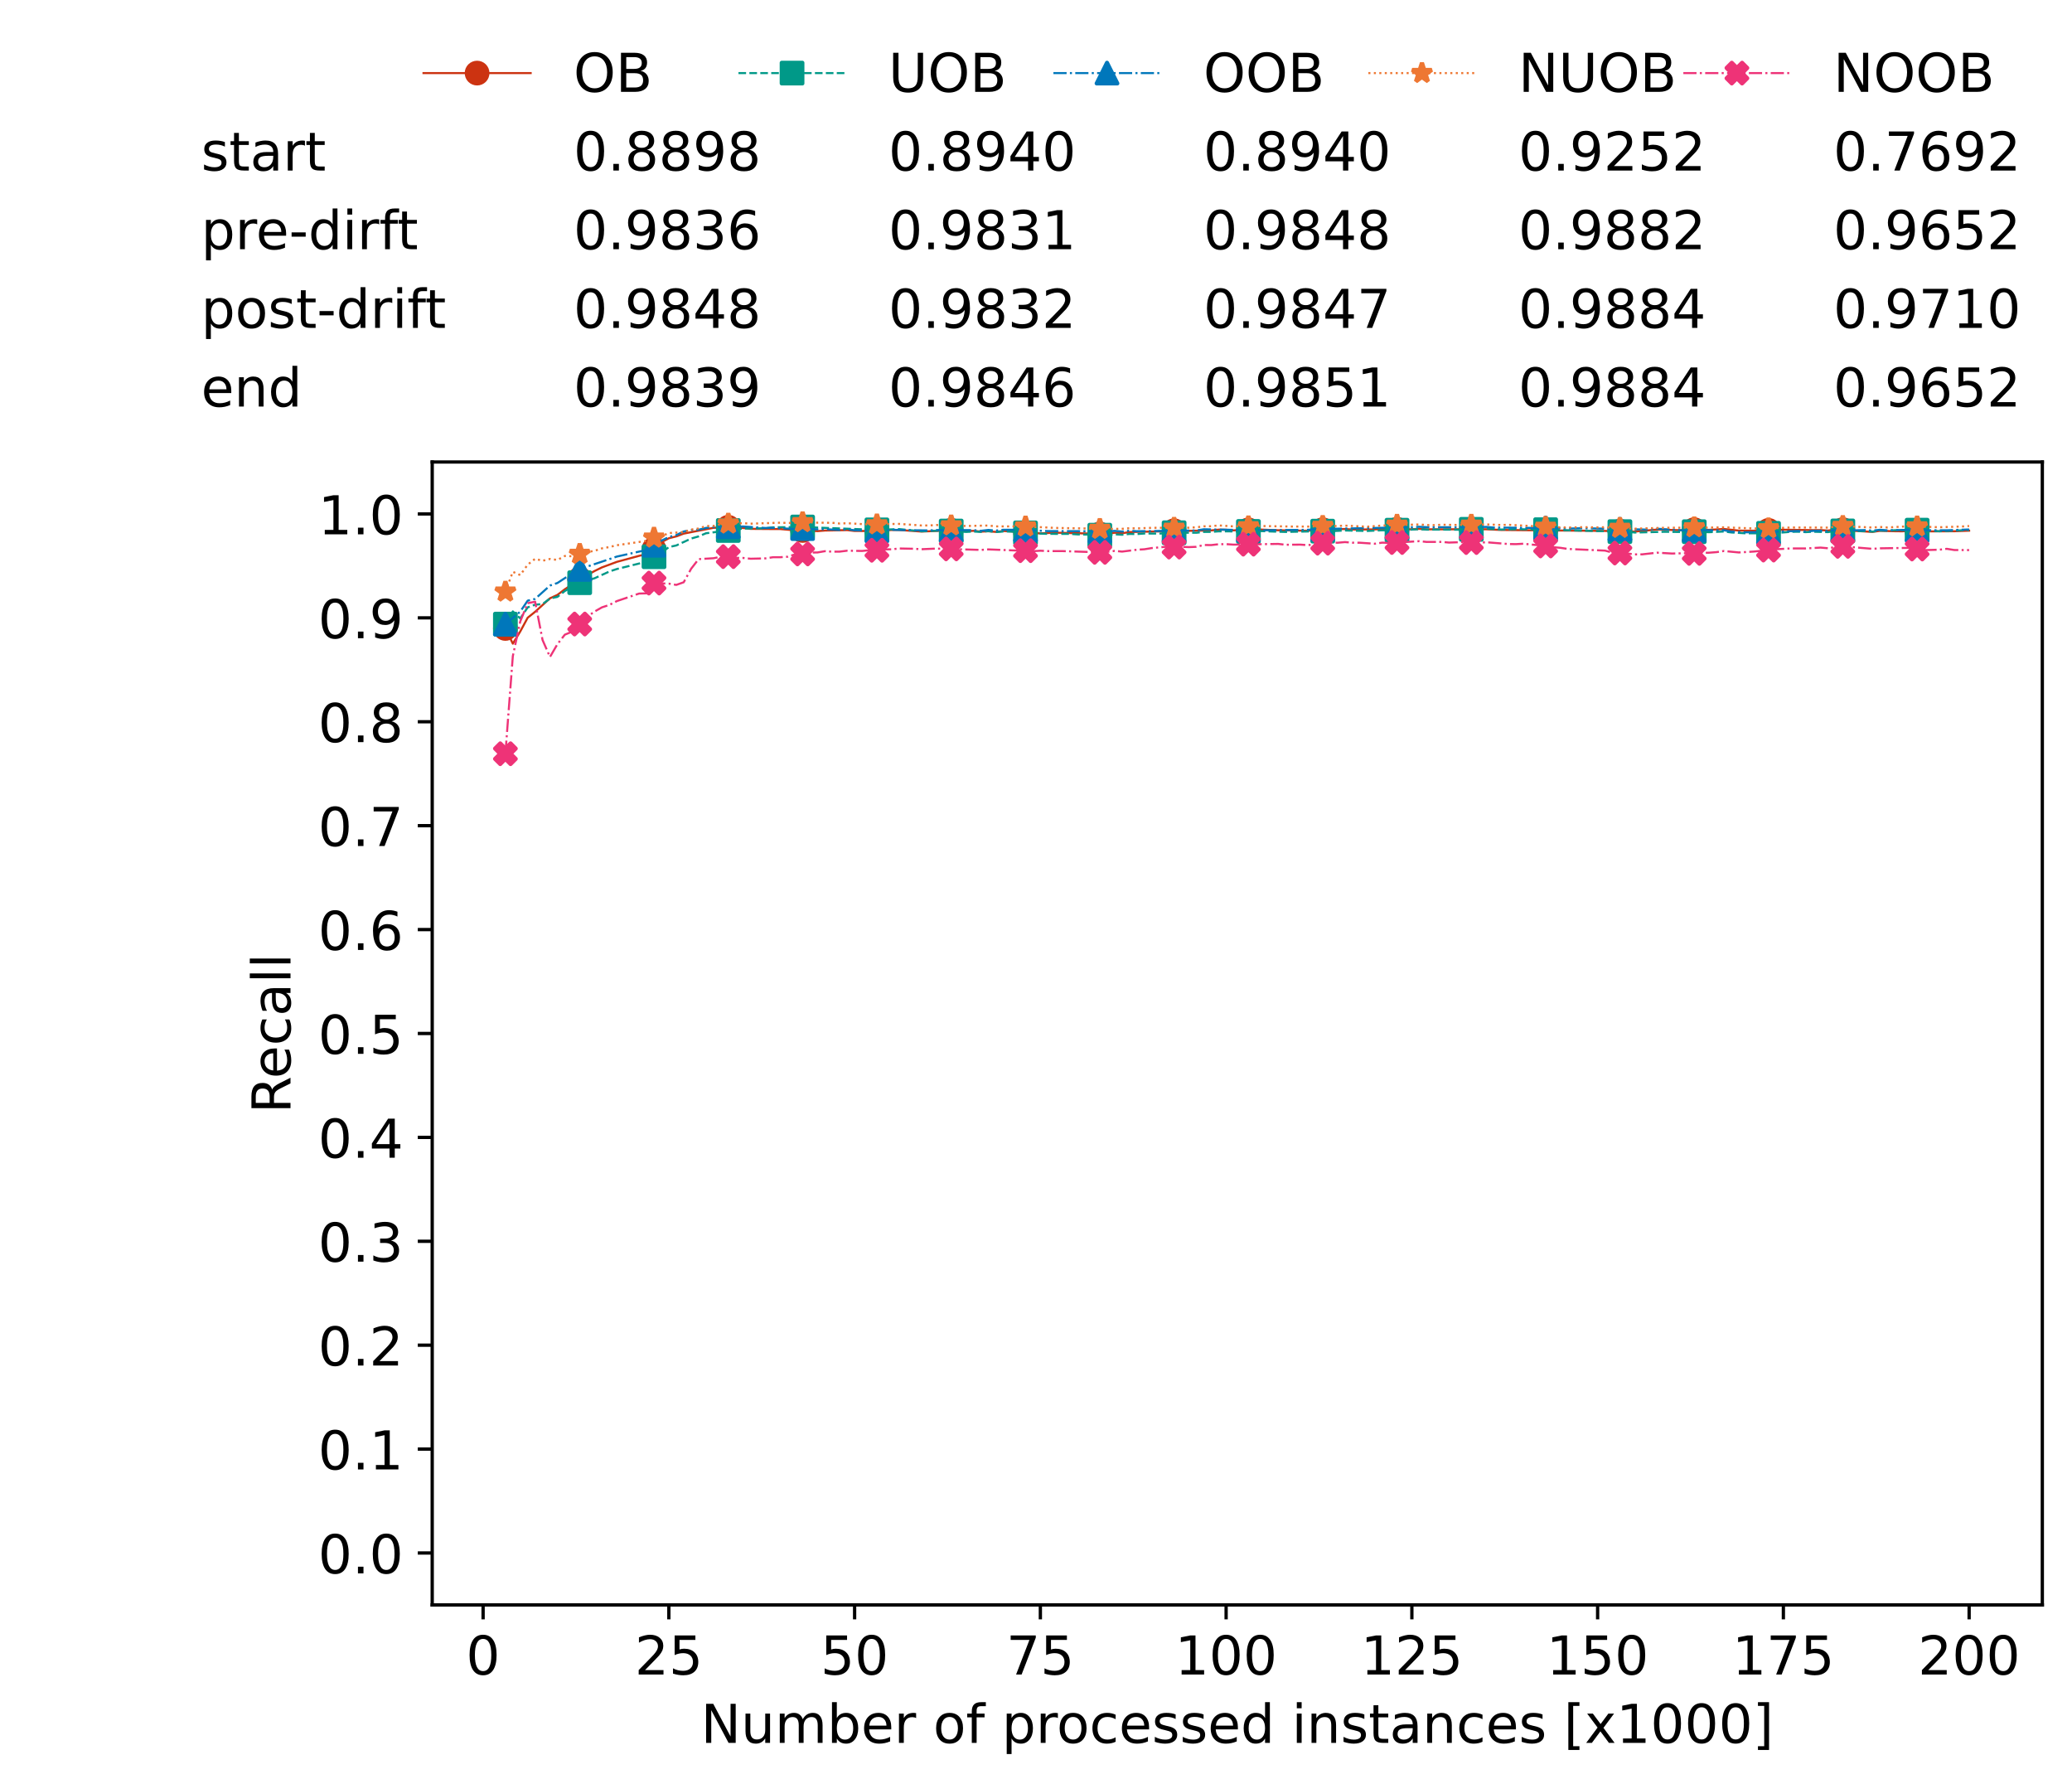 <?xml version="1.0" encoding="utf-8" standalone="no"?>
<!DOCTYPE svg PUBLIC "-//W3C//DTD SVG 1.1//EN"
  "http://www.w3.org/Graphics/SVG/1.1/DTD/svg11.dtd">
<!-- Created with matplotlib (https://matplotlib.org/) -->
<svg height="432.615pt" version="1.1" viewBox="0 0 502.65 432.615" width="502.65pt" xmlns="http://www.w3.org/2000/svg" xmlns:xlink="http://www.w3.org/1999/xlink">
 <defs>
  <style type="text/css">*{stroke-linecap:butt;stroke-linejoin:round;}</style>
 </defs>
 <g id="figure_1">
  <g id="patch_1">
   <path d="M 0 432.615 
L 502.65 432.615 
L 502.65 0 
L 0 0 
z
" style="fill:#ffffff;"/>
  </g>
  <g id="axes_1">
   <g id="patch_2">
    <path d="M 104.85 389.252 
L 495.45 389.252 
L 495.45 112.052 
L 104.85 112.052 
z
" style="fill:#ffffff;"/>
   </g>
   <g id="matplotlib.axis_1">
    <g id="xtick_1">
     <g id="line2d_1">
      <defs>
       <path d="M 0 0 
L 0 3.5 
" id="md124999616" style="stroke:#000000;stroke-width:0.8;"/>
      </defs>
      <g>
       <use style="stroke:#000000;stroke-width:0.8;" x="117.197" xlink:href="#md124999616" y="389.252"/>
      </g>
     </g>
     <g id="text_1">
      <!-- 0 -->
      <g transform="translate(113.061 406.13)scale(0.13 -0.13)">
       <defs>
        <path d="M 31.781 66.406 
Q 24.172 66.406 20.328 58.906 
Q 16.5 51.422 16.5 36.375 
Q 16.5 21.391 20.328 13.891 
Q 24.172 6.391 31.781 6.391 
Q 39.453 6.391 43.281 13.891 
Q 47.125 21.391 47.125 36.375 
Q 47.125 51.422 43.281 58.906 
Q 39.453 66.406 31.781 66.406 
z
M 31.781 74.219 
Q 44.047 74.219 50.516 64.516 
Q 56.984 54.828 56.984 36.375 
Q 56.984 17.969 50.516 8.266 
Q 44.047 -1.422 31.781 -1.422 
Q 19.531 -1.422 13.062 8.266 
Q 6.594 17.969 6.594 36.375 
Q 6.594 54.828 13.062 64.516 
Q 19.531 74.219 31.781 74.219 
z
" id="DejaVuSans-48"/>
       </defs>
       <use xlink:href="#DejaVuSans-48"/>
      </g>
     </g>
    </g>
    <g id="xtick_2">
     <g id="line2d_2">
      <g>
       <use style="stroke:#000000;stroke-width:0.8;" x="162.259" xlink:href="#md124999616" y="389.252"/>
      </g>
     </g>
     <g id="text_2">
      <!-- 25 -->
      <g transform="translate(153.988 406.13)scale(0.13 -0.13)">
       <defs>
        <path d="M 19.188 8.297 
L 53.609 8.297 
L 53.609 0 
L 7.328 0 
L 7.328 8.297 
Q 12.938 14.109 22.625 23.891 
Q 32.328 33.688 34.812 36.531 
Q 39.547 41.844 41.422 45.531 
Q 43.312 49.219 43.312 52.781 
Q 43.312 58.594 39.234 62.25 
Q 35.156 65.922 28.609 65.922 
Q 23.969 65.922 18.812 64.312 
Q 13.672 62.703 7.812 59.422 
L 7.812 69.391 
Q 13.766 71.781 18.938 73 
Q 24.125 74.219 28.422 74.219 
Q 39.75 74.219 46.484 68.547 
Q 53.219 62.891 53.219 53.422 
Q 53.219 48.922 51.531 44.891 
Q 49.859 40.875 45.406 35.406 
Q 44.188 33.984 37.641 27.219 
Q 31.109 20.453 19.188 8.297 
z
" id="DejaVuSans-50"/>
        <path d="M 10.797 72.906 
L 49.516 72.906 
L 49.516 64.594 
L 19.828 64.594 
L 19.828 46.734 
Q 21.969 47.469 24.109 47.828 
Q 26.266 48.188 28.422 48.188 
Q 40.625 48.188 47.75 41.5 
Q 54.891 34.812 54.891 23.391 
Q 54.891 11.625 47.562 5.094 
Q 40.234 -1.422 26.906 -1.422 
Q 22.312 -1.422 17.547 -0.641 
Q 12.797 0.141 7.719 1.703 
L 7.719 11.625 
Q 12.109 9.234 16.797 8.062 
Q 21.484 6.891 26.703 6.891 
Q 35.156 6.891 40.078 11.328 
Q 45.016 15.766 45.016 23.391 
Q 45.016 31 40.078 35.438 
Q 35.156 39.891 26.703 39.891 
Q 22.75 39.891 18.812 39.016 
Q 14.891 38.141 10.797 36.281 
z
" id="DejaVuSans-53"/>
       </defs>
       <use xlink:href="#DejaVuSans-50"/>
       <use x="63.623" xlink:href="#DejaVuSans-53"/>
      </g>
     </g>
    </g>
    <g id="xtick_3">
     <g id="line2d_3">
      <g>
       <use style="stroke:#000000;stroke-width:0.8;" x="207.322" xlink:href="#md124999616" y="389.252"/>
      </g>
     </g>
     <g id="text_3">
      <!-- 50 -->
      <g transform="translate(199.05 406.13)scale(0.13 -0.13)">
       <use xlink:href="#DejaVuSans-53"/>
       <use x="63.623" xlink:href="#DejaVuSans-48"/>
      </g>
     </g>
    </g>
    <g id="xtick_4">
     <g id="line2d_4">
      <g>
       <use style="stroke:#000000;stroke-width:0.8;" x="252.384" xlink:href="#md124999616" y="389.252"/>
      </g>
     </g>
     <g id="text_4">
      <!-- 75 -->
      <g transform="translate(244.113 406.13)scale(0.13 -0.13)">
       <defs>
        <path d="M 8.203 72.906 
L 55.078 72.906 
L 55.078 68.703 
L 28.609 0 
L 18.312 0 
L 43.219 64.594 
L 8.203 64.594 
z
" id="DejaVuSans-55"/>
       </defs>
       <use xlink:href="#DejaVuSans-55"/>
       <use x="63.623" xlink:href="#DejaVuSans-53"/>
      </g>
     </g>
    </g>
    <g id="xtick_5">
     <g id="line2d_5">
      <g>
       <use style="stroke:#000000;stroke-width:0.8;" x="297.446" xlink:href="#md124999616" y="389.252"/>
      </g>
     </g>
     <g id="text_5">
      <!-- 100 -->
      <g transform="translate(285.039 406.13)scale(0.13 -0.13)">
       <defs>
        <path d="M 12.406 8.297 
L 28.516 8.297 
L 28.516 63.922 
L 10.984 60.406 
L 10.984 69.391 
L 28.422 72.906 
L 38.281 72.906 
L 38.281 8.297 
L 54.391 8.297 
L 54.391 0 
L 12.406 0 
z
" id="DejaVuSans-49"/>
       </defs>
       <use xlink:href="#DejaVuSans-49"/>
       <use x="63.623" xlink:href="#DejaVuSans-48"/>
       <use x="127.246" xlink:href="#DejaVuSans-48"/>
      </g>
     </g>
    </g>
    <g id="xtick_6">
     <g id="line2d_6">
      <g>
       <use style="stroke:#000000;stroke-width:0.8;" x="342.509" xlink:href="#md124999616" y="389.252"/>
      </g>
     </g>
     <g id="text_6">
      <!-- 125 -->
      <g transform="translate(330.102 406.13)scale(0.13 -0.13)">
       <use xlink:href="#DejaVuSans-49"/>
       <use x="63.623" xlink:href="#DejaVuSans-50"/>
       <use x="127.246" xlink:href="#DejaVuSans-53"/>
      </g>
     </g>
    </g>
    <g id="xtick_7">
     <g id="line2d_7">
      <g>
       <use style="stroke:#000000;stroke-width:0.8;" x="387.571" xlink:href="#md124999616" y="389.252"/>
      </g>
     </g>
     <g id="text_7">
      <!-- 150 -->
      <g transform="translate(375.164 406.13)scale(0.13 -0.13)">
       <use xlink:href="#DejaVuSans-49"/>
       <use x="63.623" xlink:href="#DejaVuSans-53"/>
       <use x="127.246" xlink:href="#DejaVuSans-48"/>
      </g>
     </g>
    </g>
    <g id="xtick_8">
     <g id="line2d_8">
      <g>
       <use style="stroke:#000000;stroke-width:0.8;" x="432.633" xlink:href="#md124999616" y="389.252"/>
      </g>
     </g>
     <g id="text_8">
      <!-- 175 -->
      <g transform="translate(420.226 406.13)scale(0.13 -0.13)">
       <use xlink:href="#DejaVuSans-49"/>
       <use x="63.623" xlink:href="#DejaVuSans-55"/>
       <use x="127.246" xlink:href="#DejaVuSans-53"/>
      </g>
     </g>
    </g>
    <g id="xtick_9">
     <g id="line2d_9">
      <g>
       <use style="stroke:#000000;stroke-width:0.8;" x="477.695" xlink:href="#md124999616" y="389.252"/>
      </g>
     </g>
     <g id="text_9">
      <!-- 200 -->
      <g transform="translate(465.289 406.13)scale(0.13 -0.13)">
       <use xlink:href="#DejaVuSans-50"/>
       <use x="63.623" xlink:href="#DejaVuSans-48"/>
       <use x="127.246" xlink:href="#DejaVuSans-48"/>
      </g>
     </g>
    </g>
    <g id="text_10">
     <!-- Number of processed instances [x1000] -->
     <g transform="translate(170.025 422.711)scale(0.13 -0.13)">
      <defs>
       <path d="M 9.812 72.906 
L 23.094 72.906 
L 55.422 11.922 
L 55.422 72.906 
L 64.984 72.906 
L 64.984 0 
L 51.703 0 
L 19.391 60.984 
L 19.391 0 
L 9.812 0 
z
" id="DejaVuSans-78"/>
       <path d="M 8.5 21.578 
L 8.5 54.688 
L 17.484 54.688 
L 17.484 21.922 
Q 17.484 14.156 20.5 10.266 
Q 23.531 6.391 29.594 6.391 
Q 36.859 6.391 41.078 11.031 
Q 45.312 15.672 45.312 23.688 
L 45.312 54.688 
L 54.297 54.688 
L 54.297 0 
L 45.312 0 
L 45.312 8.406 
Q 42.047 3.422 37.719 1 
Q 33.406 -1.422 27.688 -1.422 
Q 18.266 -1.422 13.375 4.438 
Q 8.5 10.297 8.5 21.578 
z
M 31.109 56 
z
" id="DejaVuSans-117"/>
       <path d="M 52 44.188 
Q 55.375 50.25 60.062 53.125 
Q 64.75 56 71.094 56 
Q 79.641 56 84.281 50.016 
Q 88.922 44.047 88.922 33.016 
L 88.922 0 
L 79.891 0 
L 79.891 32.719 
Q 79.891 40.578 77.094 44.375 
Q 74.312 48.188 68.609 48.188 
Q 61.625 48.188 57.562 43.547 
Q 53.516 38.922 53.516 30.906 
L 53.516 0 
L 44.484 0 
L 44.484 32.719 
Q 44.484 40.625 41.703 44.406 
Q 38.922 48.188 33.109 48.188 
Q 26.219 48.188 22.156 43.531 
Q 18.109 38.875 18.109 30.906 
L 18.109 0 
L 9.078 0 
L 9.078 54.688 
L 18.109 54.688 
L 18.109 46.188 
Q 21.188 51.219 25.484 53.609 
Q 29.781 56 35.688 56 
Q 41.656 56 45.828 52.969 
Q 50 49.953 52 44.188 
z
" id="DejaVuSans-109"/>
       <path d="M 48.688 27.297 
Q 48.688 37.203 44.609 42.844 
Q 40.531 48.484 33.406 48.484 
Q 26.266 48.484 22.188 42.844 
Q 18.109 37.203 18.109 27.297 
Q 18.109 17.391 22.188 11.75 
Q 26.266 6.109 33.406 6.109 
Q 40.531 6.109 44.609 11.75 
Q 48.688 17.391 48.688 27.297 
z
M 18.109 46.391 
Q 20.953 51.266 25.266 53.625 
Q 29.594 56 35.594 56 
Q 45.562 56 51.781 48.094 
Q 58.016 40.188 58.016 27.297 
Q 58.016 14.406 51.781 6.484 
Q 45.562 -1.422 35.594 -1.422 
Q 29.594 -1.422 25.266 0.953 
Q 20.953 3.328 18.109 8.203 
L 18.109 0 
L 9.078 0 
L 9.078 75.984 
L 18.109 75.984 
z
" id="DejaVuSans-98"/>
       <path d="M 56.203 29.594 
L 56.203 25.203 
L 14.891 25.203 
Q 15.484 15.922 20.484 11.062 
Q 25.484 6.203 34.422 6.203 
Q 39.594 6.203 44.453 7.469 
Q 49.312 8.734 54.109 11.281 
L 54.109 2.781 
Q 49.266 0.734 44.188 -0.344 
Q 39.109 -1.422 33.891 -1.422 
Q 20.797 -1.422 13.156 6.188 
Q 5.516 13.812 5.516 26.812 
Q 5.516 40.234 12.766 48.109 
Q 20.016 56 32.328 56 
Q 43.359 56 49.781 48.891 
Q 56.203 41.797 56.203 29.594 
z
M 47.219 32.234 
Q 47.125 39.594 43.094 43.984 
Q 39.062 48.391 32.422 48.391 
Q 24.906 48.391 20.391 44.141 
Q 15.875 39.891 15.188 32.172 
z
" id="DejaVuSans-101"/>
       <path d="M 41.109 46.297 
Q 39.594 47.172 37.812 47.578 
Q 36.031 48 33.891 48 
Q 26.266 48 22.188 43.047 
Q 18.109 38.094 18.109 28.812 
L 18.109 0 
L 9.078 0 
L 9.078 54.688 
L 18.109 54.688 
L 18.109 46.188 
Q 20.953 51.172 25.484 53.578 
Q 30.031 56 36.531 56 
Q 37.453 56 38.578 55.875 
Q 39.703 55.766 41.062 55.516 
z
" id="DejaVuSans-114"/>
       <path id="DejaVuSans-32"/>
       <path d="M 30.609 48.391 
Q 23.391 48.391 19.188 42.75 
Q 14.984 37.109 14.984 27.297 
Q 14.984 17.484 19.156 11.844 
Q 23.344 6.203 30.609 6.203 
Q 37.797 6.203 41.984 11.859 
Q 46.188 17.531 46.188 27.297 
Q 46.188 37.016 41.984 42.703 
Q 37.797 48.391 30.609 48.391 
z
M 30.609 56 
Q 42.328 56 49.016 48.375 
Q 55.719 40.766 55.719 27.297 
Q 55.719 13.875 49.016 6.219 
Q 42.328 -1.422 30.609 -1.422 
Q 18.844 -1.422 12.172 6.219 
Q 5.516 13.875 5.516 27.297 
Q 5.516 40.766 12.172 48.375 
Q 18.844 56 30.609 56 
z
" id="DejaVuSans-111"/>
       <path d="M 37.109 75.984 
L 37.109 68.5 
L 28.516 68.5 
Q 23.688 68.5 21.797 66.547 
Q 19.922 64.594 19.922 59.516 
L 19.922 54.688 
L 34.719 54.688 
L 34.719 47.703 
L 19.922 47.703 
L 19.922 0 
L 10.891 0 
L 10.891 47.703 
L 2.297 47.703 
L 2.297 54.688 
L 10.891 54.688 
L 10.891 58.5 
Q 10.891 67.625 15.141 71.797 
Q 19.391 75.984 28.609 75.984 
z
" id="DejaVuSans-102"/>
       <path d="M 18.109 8.203 
L 18.109 -20.797 
L 9.078 -20.797 
L 9.078 54.688 
L 18.109 54.688 
L 18.109 46.391 
Q 20.953 51.266 25.266 53.625 
Q 29.594 56 35.594 56 
Q 45.562 56 51.781 48.094 
Q 58.016 40.188 58.016 27.297 
Q 58.016 14.406 51.781 6.484 
Q 45.562 -1.422 35.594 -1.422 
Q 29.594 -1.422 25.266 0.953 
Q 20.953 3.328 18.109 8.203 
z
M 48.688 27.297 
Q 48.688 37.203 44.609 42.844 
Q 40.531 48.484 33.406 48.484 
Q 26.266 48.484 22.188 42.844 
Q 18.109 37.203 18.109 27.297 
Q 18.109 17.391 22.188 11.75 
Q 26.266 6.109 33.406 6.109 
Q 40.531 6.109 44.609 11.75 
Q 48.688 17.391 48.688 27.297 
z
" id="DejaVuSans-112"/>
       <path d="M 48.781 52.594 
L 48.781 44.188 
Q 44.969 46.297 41.141 47.344 
Q 37.312 48.391 33.406 48.391 
Q 24.656 48.391 19.812 42.844 
Q 14.984 37.312 14.984 27.297 
Q 14.984 17.281 19.812 11.734 
Q 24.656 6.203 33.406 6.203 
Q 37.312 6.203 41.141 7.25 
Q 44.969 8.297 48.781 10.406 
L 48.781 2.094 
Q 45.016 0.344 40.984 -0.531 
Q 36.969 -1.422 32.422 -1.422 
Q 20.062 -1.422 12.781 6.344 
Q 5.516 14.109 5.516 27.297 
Q 5.516 40.672 12.859 48.328 
Q 20.219 56 33.016 56 
Q 37.156 56 41.109 55.141 
Q 45.062 54.297 48.781 52.594 
z
" id="DejaVuSans-99"/>
       <path d="M 44.281 53.078 
L 44.281 44.578 
Q 40.484 46.531 36.375 47.5 
Q 32.281 48.484 27.875 48.484 
Q 21.188 48.484 17.844 46.438 
Q 14.5 44.391 14.5 40.281 
Q 14.5 37.156 16.891 35.375 
Q 19.281 33.594 26.516 31.984 
L 29.594 31.297 
Q 39.156 29.25 43.188 25.516 
Q 47.219 21.781 47.219 15.094 
Q 47.219 7.469 41.188 3.016 
Q 35.156 -1.422 24.609 -1.422 
Q 20.219 -1.422 15.453 -0.562 
Q 10.688 0.297 5.422 2 
L 5.422 11.281 
Q 10.406 8.688 15.234 7.391 
Q 20.062 6.109 24.812 6.109 
Q 31.156 6.109 34.562 8.281 
Q 37.984 10.453 37.984 14.406 
Q 37.984 18.062 35.516 20.016 
Q 33.062 21.969 24.703 23.781 
L 21.578 24.516 
Q 13.234 26.266 9.516 29.906 
Q 5.812 33.547 5.812 39.891 
Q 5.812 47.609 11.281 51.797 
Q 16.75 56 26.812 56 
Q 31.781 56 36.172 55.266 
Q 40.578 54.547 44.281 53.078 
z
" id="DejaVuSans-115"/>
       <path d="M 45.406 46.391 
L 45.406 75.984 
L 54.391 75.984 
L 54.391 0 
L 45.406 0 
L 45.406 8.203 
Q 42.578 3.328 38.25 0.953 
Q 33.938 -1.422 27.875 -1.422 
Q 17.969 -1.422 11.734 6.484 
Q 5.516 14.406 5.516 27.297 
Q 5.516 40.188 11.734 48.094 
Q 17.969 56 27.875 56 
Q 33.938 56 38.25 53.625 
Q 42.578 51.266 45.406 46.391 
z
M 14.797 27.297 
Q 14.797 17.391 18.875 11.75 
Q 22.953 6.109 30.078 6.109 
Q 37.203 6.109 41.297 11.75 
Q 45.406 17.391 45.406 27.297 
Q 45.406 37.203 41.297 42.844 
Q 37.203 48.484 30.078 48.484 
Q 22.953 48.484 18.875 42.844 
Q 14.797 37.203 14.797 27.297 
z
" id="DejaVuSans-100"/>
       <path d="M 9.422 54.688 
L 18.406 54.688 
L 18.406 0 
L 9.422 0 
z
M 9.422 75.984 
L 18.406 75.984 
L 18.406 64.594 
L 9.422 64.594 
z
" id="DejaVuSans-105"/>
       <path d="M 54.891 33.016 
L 54.891 0 
L 45.906 0 
L 45.906 32.719 
Q 45.906 40.484 42.875 44.328 
Q 39.844 48.188 33.797 48.188 
Q 26.516 48.188 22.312 43.547 
Q 18.109 38.922 18.109 30.906 
L 18.109 0 
L 9.078 0 
L 9.078 54.688 
L 18.109 54.688 
L 18.109 46.188 
Q 21.344 51.125 25.703 53.562 
Q 30.078 56 35.797 56 
Q 45.219 56 50.047 50.172 
Q 54.891 44.344 54.891 33.016 
z
" id="DejaVuSans-110"/>
       <path d="M 18.312 70.219 
L 18.312 54.688 
L 36.812 54.688 
L 36.812 47.703 
L 18.312 47.703 
L 18.312 18.016 
Q 18.312 11.328 20.141 9.422 
Q 21.969 7.516 27.594 7.516 
L 36.812 7.516 
L 36.812 0 
L 27.594 0 
Q 17.188 0 13.234 3.875 
Q 9.281 7.766 9.281 18.016 
L 9.281 47.703 
L 2.688 47.703 
L 2.688 54.688 
L 9.281 54.688 
L 9.281 70.219 
z
" id="DejaVuSans-116"/>
       <path d="M 34.281 27.484 
Q 23.391 27.484 19.188 25 
Q 14.984 22.516 14.984 16.5 
Q 14.984 11.719 18.141 8.906 
Q 21.297 6.109 26.703 6.109 
Q 34.188 6.109 38.703 11.406 
Q 43.219 16.703 43.219 25.484 
L 43.219 27.484 
z
M 52.203 31.203 
L 52.203 0 
L 43.219 0 
L 43.219 8.297 
Q 40.141 3.328 35.547 0.953 
Q 30.953 -1.422 24.312 -1.422 
Q 15.922 -1.422 10.953 3.297 
Q 6 8.016 6 15.922 
Q 6 25.141 12.172 29.828 
Q 18.359 34.516 30.609 34.516 
L 43.219 34.516 
L 43.219 35.406 
Q 43.219 41.609 39.141 45 
Q 35.062 48.391 27.688 48.391 
Q 23 48.391 18.547 47.266 
Q 14.109 46.141 10.016 43.891 
L 10.016 52.203 
Q 14.938 54.109 19.578 55.047 
Q 24.219 56 28.609 56 
Q 40.484 56 46.344 49.844 
Q 52.203 43.703 52.203 31.203 
z
" id="DejaVuSans-97"/>
       <path d="M 8.594 75.984 
L 29.297 75.984 
L 29.297 69 
L 17.578 69 
L 17.578 -6.203 
L 29.297 -6.203 
L 29.297 -13.188 
L 8.594 -13.188 
z
" id="DejaVuSans-91"/>
       <path d="M 54.891 54.688 
L 35.109 28.078 
L 55.906 0 
L 45.312 0 
L 29.391 21.484 
L 13.484 0 
L 2.875 0 
L 24.125 28.609 
L 4.688 54.688 
L 15.281 54.688 
L 29.781 35.203 
L 44.281 54.688 
z
" id="DejaVuSans-120"/>
       <path d="M 30.422 75.984 
L 30.422 -13.188 
L 9.719 -13.188 
L 9.719 -6.203 
L 21.391 -6.203 
L 21.391 69 
L 9.719 69 
L 9.719 75.984 
z
" id="DejaVuSans-93"/>
      </defs>
      <use xlink:href="#DejaVuSans-78"/>
      <use x="74.805" xlink:href="#DejaVuSans-117"/>
      <use x="138.184" xlink:href="#DejaVuSans-109"/>
      <use x="235.596" xlink:href="#DejaVuSans-98"/>
      <use x="299.072" xlink:href="#DejaVuSans-101"/>
      <use x="360.596" xlink:href="#DejaVuSans-114"/>
      <use x="401.709" xlink:href="#DejaVuSans-32"/>
      <use x="433.496" xlink:href="#DejaVuSans-111"/>
      <use x="494.678" xlink:href="#DejaVuSans-102"/>
      <use x="529.883" xlink:href="#DejaVuSans-32"/>
      <use x="561.67" xlink:href="#DejaVuSans-112"/>
      <use x="625.146" xlink:href="#DejaVuSans-114"/>
      <use x="664.01" xlink:href="#DejaVuSans-111"/>
      <use x="725.191" xlink:href="#DejaVuSans-99"/>
      <use x="780.172" xlink:href="#DejaVuSans-101"/>
      <use x="841.695" xlink:href="#DejaVuSans-115"/>
      <use x="893.795" xlink:href="#DejaVuSans-115"/>
      <use x="945.895" xlink:href="#DejaVuSans-101"/>
      <use x="1007.418" xlink:href="#DejaVuSans-100"/>
      <use x="1070.895" xlink:href="#DejaVuSans-32"/>
      <use x="1102.682" xlink:href="#DejaVuSans-105"/>
      <use x="1130.465" xlink:href="#DejaVuSans-110"/>
      <use x="1193.844" xlink:href="#DejaVuSans-115"/>
      <use x="1245.943" xlink:href="#DejaVuSans-116"/>
      <use x="1285.152" xlink:href="#DejaVuSans-97"/>
      <use x="1346.432" xlink:href="#DejaVuSans-110"/>
      <use x="1409.811" xlink:href="#DejaVuSans-99"/>
      <use x="1464.791" xlink:href="#DejaVuSans-101"/>
      <use x="1526.314" xlink:href="#DejaVuSans-115"/>
      <use x="1578.414" xlink:href="#DejaVuSans-32"/>
      <use x="1610.201" xlink:href="#DejaVuSans-91"/>
      <use x="1649.215" xlink:href="#DejaVuSans-120"/>
      <use x="1708.395" xlink:href="#DejaVuSans-49"/>
      <use x="1772.018" xlink:href="#DejaVuSans-48"/>
      <use x="1835.641" xlink:href="#DejaVuSans-48"/>
      <use x="1899.264" xlink:href="#DejaVuSans-48"/>
      <use x="1962.887" xlink:href="#DejaVuSans-93"/>
     </g>
    </g>
   </g>
   <g id="matplotlib.axis_2">
    <g id="ytick_1">
     <g id="line2d_10">
      <defs>
       <path d="M 0 0 
L -3.5 0 
" id="mbf550b36d2" style="stroke:#000000;stroke-width:0.8;"/>
      </defs>
      <g>
       <use style="stroke:#000000;stroke-width:0.8;" x="104.85" xlink:href="#mbf550b36d2" y="376.652"/>
      </g>
     </g>
     <g id="text_11">
      <!-- 0.0 -->
      <g transform="translate(77.176 381.591)scale(0.13 -0.13)">
       <defs>
        <path d="M 10.688 12.406 
L 21 12.406 
L 21 0 
L 10.688 0 
z
" id="DejaVuSans-46"/>
       </defs>
       <use xlink:href="#DejaVuSans-48"/>
       <use x="63.623" xlink:href="#DejaVuSans-46"/>
       <use x="95.41" xlink:href="#DejaVuSans-48"/>
      </g>
     </g>
    </g>
    <g id="ytick_2">
     <g id="line2d_11">
      <g>
       <use style="stroke:#000000;stroke-width:0.8;" x="104.85" xlink:href="#mbf550b36d2" y="351.452"/>
      </g>
     </g>
     <g id="text_12">
      <!-- 0.1 -->
      <g transform="translate(77.176 356.391)scale(0.13 -0.13)">
       <use xlink:href="#DejaVuSans-48"/>
       <use x="63.623" xlink:href="#DejaVuSans-46"/>
       <use x="95.41" xlink:href="#DejaVuSans-49"/>
      </g>
     </g>
    </g>
    <g id="ytick_3">
     <g id="line2d_12">
      <g>
       <use style="stroke:#000000;stroke-width:0.8;" x="104.85" xlink:href="#mbf550b36d2" y="326.252"/>
      </g>
     </g>
     <g id="text_13">
      <!-- 0.2 -->
      <g transform="translate(77.176 331.191)scale(0.13 -0.13)">
       <use xlink:href="#DejaVuSans-48"/>
       <use x="63.623" xlink:href="#DejaVuSans-46"/>
       <use x="95.41" xlink:href="#DejaVuSans-50"/>
      </g>
     </g>
    </g>
    <g id="ytick_4">
     <g id="line2d_13">
      <g>
       <use style="stroke:#000000;stroke-width:0.8;" x="104.85" xlink:href="#mbf550b36d2" y="301.052"/>
      </g>
     </g>
     <g id="text_14">
      <!-- 0.3 -->
      <g transform="translate(77.176 305.991)scale(0.13 -0.13)">
       <defs>
        <path d="M 40.578 39.312 
Q 47.656 37.797 51.625 33 
Q 55.609 28.219 55.609 21.188 
Q 55.609 10.406 48.188 4.484 
Q 40.766 -1.422 27.094 -1.422 
Q 22.516 -1.422 17.656 -0.516 
Q 12.797 0.391 7.625 2.203 
L 7.625 11.719 
Q 11.719 9.328 16.594 8.109 
Q 21.484 6.891 26.812 6.891 
Q 36.078 6.891 40.938 10.547 
Q 45.797 14.203 45.797 21.188 
Q 45.797 27.641 41.281 31.266 
Q 36.766 34.906 28.719 34.906 
L 20.219 34.906 
L 20.219 43.016 
L 29.109 43.016 
Q 36.375 43.016 40.234 45.922 
Q 44.094 48.828 44.094 54.297 
Q 44.094 59.906 40.109 62.906 
Q 36.141 65.922 28.719 65.922 
Q 24.656 65.922 20.016 65.031 
Q 15.375 64.156 9.812 62.312 
L 9.812 71.094 
Q 15.438 72.656 20.344 73.438 
Q 25.25 74.219 29.594 74.219 
Q 40.828 74.219 47.359 69.109 
Q 53.906 64.016 53.906 55.328 
Q 53.906 49.266 50.438 45.094 
Q 46.969 40.922 40.578 39.312 
z
" id="DejaVuSans-51"/>
       </defs>
       <use xlink:href="#DejaVuSans-48"/>
       <use x="63.623" xlink:href="#DejaVuSans-46"/>
       <use x="95.41" xlink:href="#DejaVuSans-51"/>
      </g>
     </g>
    </g>
    <g id="ytick_5">
     <g id="line2d_14">
      <g>
       <use style="stroke:#000000;stroke-width:0.8;" x="104.85" xlink:href="#mbf550b36d2" y="275.852"/>
      </g>
     </g>
     <g id="text_15">
      <!-- 0.4 -->
      <g transform="translate(77.176 280.791)scale(0.13 -0.13)">
       <defs>
        <path d="M 37.797 64.312 
L 12.891 25.391 
L 37.797 25.391 
z
M 35.203 72.906 
L 47.609 72.906 
L 47.609 25.391 
L 58.016 25.391 
L 58.016 17.188 
L 47.609 17.188 
L 47.609 0 
L 37.797 0 
L 37.797 17.188 
L 4.891 17.188 
L 4.891 26.703 
z
" id="DejaVuSans-52"/>
       </defs>
       <use xlink:href="#DejaVuSans-48"/>
       <use x="63.623" xlink:href="#DejaVuSans-46"/>
       <use x="95.41" xlink:href="#DejaVuSans-52"/>
      </g>
     </g>
    </g>
    <g id="ytick_6">
     <g id="line2d_15">
      <g>
       <use style="stroke:#000000;stroke-width:0.8;" x="104.85" xlink:href="#mbf550b36d2" y="250.652"/>
      </g>
     </g>
     <g id="text_16">
      <!-- 0.5 -->
      <g transform="translate(77.176 255.591)scale(0.13 -0.13)">
       <use xlink:href="#DejaVuSans-48"/>
       <use x="63.623" xlink:href="#DejaVuSans-46"/>
       <use x="95.41" xlink:href="#DejaVuSans-53"/>
      </g>
     </g>
    </g>
    <g id="ytick_7">
     <g id="line2d_16">
      <g>
       <use style="stroke:#000000;stroke-width:0.8;" x="104.85" xlink:href="#mbf550b36d2" y="225.452"/>
      </g>
     </g>
     <g id="text_17">
      <!-- 0.6 -->
      <g transform="translate(77.176 230.391)scale(0.13 -0.13)">
       <defs>
        <path d="M 33.016 40.375 
Q 26.375 40.375 22.484 35.828 
Q 18.609 31.297 18.609 23.391 
Q 18.609 15.531 22.484 10.953 
Q 26.375 6.391 33.016 6.391 
Q 39.656 6.391 43.531 10.953 
Q 47.406 15.531 47.406 23.391 
Q 47.406 31.297 43.531 35.828 
Q 39.656 40.375 33.016 40.375 
z
M 52.594 71.297 
L 52.594 62.312 
Q 48.875 64.062 45.094 64.984 
Q 41.312 65.922 37.594 65.922 
Q 27.828 65.922 22.672 59.328 
Q 17.531 52.734 16.797 39.406 
Q 19.672 43.656 24.016 45.922 
Q 28.375 48.188 33.594 48.188 
Q 44.578 48.188 50.953 41.516 
Q 57.328 34.859 57.328 23.391 
Q 57.328 12.156 50.688 5.359 
Q 44.047 -1.422 33.016 -1.422 
Q 20.359 -1.422 13.672 8.266 
Q 6.984 17.969 6.984 36.375 
Q 6.984 53.656 15.188 63.938 
Q 23.391 74.219 37.203 74.219 
Q 40.922 74.219 44.703 73.484 
Q 48.484 72.75 52.594 71.297 
z
" id="DejaVuSans-54"/>
       </defs>
       <use xlink:href="#DejaVuSans-48"/>
       <use x="63.623" xlink:href="#DejaVuSans-46"/>
       <use x="95.41" xlink:href="#DejaVuSans-54"/>
      </g>
     </g>
    </g>
    <g id="ytick_8">
     <g id="line2d_17">
      <g>
       <use style="stroke:#000000;stroke-width:0.8;" x="104.85" xlink:href="#mbf550b36d2" y="200.252"/>
      </g>
     </g>
     <g id="text_18">
      <!-- 0.7 -->
      <g transform="translate(77.176 205.191)scale(0.13 -0.13)">
       <use xlink:href="#DejaVuSans-48"/>
       <use x="63.623" xlink:href="#DejaVuSans-46"/>
       <use x="95.41" xlink:href="#DejaVuSans-55"/>
      </g>
     </g>
    </g>
    <g id="ytick_9">
     <g id="line2d_18">
      <g>
       <use style="stroke:#000000;stroke-width:0.8;" x="104.85" xlink:href="#mbf550b36d2" y="175.052"/>
      </g>
     </g>
     <g id="text_19">
      <!-- 0.8 -->
      <g transform="translate(77.176 179.991)scale(0.13 -0.13)">
       <defs>
        <path d="M 31.781 34.625 
Q 24.75 34.625 20.719 30.859 
Q 16.703 27.094 16.703 20.516 
Q 16.703 13.922 20.719 10.156 
Q 24.75 6.391 31.781 6.391 
Q 38.812 6.391 42.859 10.172 
Q 46.922 13.969 46.922 20.516 
Q 46.922 27.094 42.891 30.859 
Q 38.875 34.625 31.781 34.625 
z
M 21.922 38.812 
Q 15.578 40.375 12.031 44.719 
Q 8.5 49.078 8.5 55.328 
Q 8.5 64.062 14.719 69.141 
Q 20.953 74.219 31.781 74.219 
Q 42.672 74.219 48.875 69.141 
Q 55.078 64.062 55.078 55.328 
Q 55.078 49.078 51.531 44.719 
Q 48 40.375 41.703 38.812 
Q 48.828 37.156 52.797 32.312 
Q 56.781 27.484 56.781 20.516 
Q 56.781 9.906 50.312 4.234 
Q 43.844 -1.422 31.781 -1.422 
Q 19.734 -1.422 13.25 4.234 
Q 6.781 9.906 6.781 20.516 
Q 6.781 27.484 10.781 32.312 
Q 14.797 37.156 21.922 38.812 
z
M 18.312 54.391 
Q 18.312 48.734 21.844 45.562 
Q 25.391 42.391 31.781 42.391 
Q 38.141 42.391 41.719 45.562 
Q 45.312 48.734 45.312 54.391 
Q 45.312 60.062 41.719 63.234 
Q 38.141 66.406 31.781 66.406 
Q 25.391 66.406 21.844 63.234 
Q 18.312 60.062 18.312 54.391 
z
" id="DejaVuSans-56"/>
       </defs>
       <use xlink:href="#DejaVuSans-48"/>
       <use x="63.623" xlink:href="#DejaVuSans-46"/>
       <use x="95.41" xlink:href="#DejaVuSans-56"/>
      </g>
     </g>
    </g>
    <g id="ytick_10">
     <g id="line2d_19">
      <g>
       <use style="stroke:#000000;stroke-width:0.8;" x="104.85" xlink:href="#mbf550b36d2" y="149.852"/>
      </g>
     </g>
     <g id="text_20">
      <!-- 0.9 -->
      <g transform="translate(77.176 154.791)scale(0.13 -0.13)">
       <defs>
        <path d="M 10.984 1.516 
L 10.984 10.5 
Q 14.703 8.734 18.5 7.812 
Q 22.312 6.891 25.984 6.891 
Q 35.75 6.891 40.891 13.453 
Q 46.047 20.016 46.781 33.406 
Q 43.953 29.203 39.594 26.953 
Q 35.25 24.703 29.984 24.703 
Q 19.047 24.703 12.672 31.312 
Q 6.297 37.938 6.297 49.422 
Q 6.297 60.641 12.938 67.422 
Q 19.578 74.219 30.609 74.219 
Q 43.266 74.219 49.922 64.516 
Q 56.594 54.828 56.594 36.375 
Q 56.594 19.141 48.406 8.859 
Q 40.234 -1.422 26.422 -1.422 
Q 22.703 -1.422 18.891 -0.688 
Q 15.094 0.047 10.984 1.516 
z
M 30.609 32.422 
Q 37.25 32.422 41.125 36.953 
Q 45.016 41.5 45.016 49.422 
Q 45.016 57.281 41.125 61.844 
Q 37.25 66.406 30.609 66.406 
Q 23.969 66.406 20.094 61.844 
Q 16.219 57.281 16.219 49.422 
Q 16.219 41.5 20.094 36.953 
Q 23.969 32.422 30.609 32.422 
z
" id="DejaVuSans-57"/>
       </defs>
       <use xlink:href="#DejaVuSans-48"/>
       <use x="63.623" xlink:href="#DejaVuSans-46"/>
       <use x="95.41" xlink:href="#DejaVuSans-57"/>
      </g>
     </g>
    </g>
    <g id="ytick_11">
     <g id="line2d_20">
      <g>
       <use style="stroke:#000000;stroke-width:0.8;" x="104.85" xlink:href="#mbf550b36d2" y="124.652"/>
      </g>
     </g>
     <g id="text_21">
      <!-- 1.0 -->
      <g transform="translate(77.176 129.591)scale(0.13 -0.13)">
       <use xlink:href="#DejaVuSans-49"/>
       <use x="63.623" xlink:href="#DejaVuSans-46"/>
       <use x="95.41" xlink:href="#DejaVuSans-48"/>
      </g>
     </g>
    </g>
    <g id="text_22">
     <!-- Recall -->
     <g transform="translate(70.472 270.044)rotate(-90)scale(0.13 -0.13)">
      <defs>
       <path d="M 44.391 34.188 
Q 47.562 33.109 50.562 29.594 
Q 53.562 26.078 56.594 19.922 
L 66.609 0 
L 56 0 
L 46.688 18.703 
Q 43.062 26.031 39.672 28.422 
Q 36.281 30.812 30.422 30.812 
L 19.672 30.812 
L 19.672 0 
L 9.812 0 
L 9.812 72.906 
L 32.078 72.906 
Q 44.578 72.906 50.734 67.672 
Q 56.891 62.453 56.891 51.906 
Q 56.891 45.016 53.688 40.469 
Q 50.484 35.938 44.391 34.188 
z
M 19.672 64.797 
L 19.672 38.922 
L 32.078 38.922 
Q 39.203 38.922 42.844 42.219 
Q 46.484 45.516 46.484 51.906 
Q 46.484 58.297 42.844 61.547 
Q 39.203 64.797 32.078 64.797 
z
" id="DejaVuSans-82"/>
       <path d="M 9.422 75.984 
L 18.406 75.984 
L 18.406 0 
L 9.422 0 
z
" id="DejaVuSans-108"/>
      </defs>
      <use xlink:href="#DejaVuSans-82"/>
      <use x="64.982" xlink:href="#DejaVuSans-101"/>
      <use x="126.506" xlink:href="#DejaVuSans-99"/>
      <use x="181.486" xlink:href="#DejaVuSans-97"/>
      <use x="242.766" xlink:href="#DejaVuSans-108"/>
      <use x="270.549" xlink:href="#DejaVuSans-108"/>
     </g>
    </g>
   </g>
   <g id="line2d_21"/>
   <g id="line2d_22"/>
   <g id="line2d_23"/>
   <g id="line2d_24"/>
   <g id="line2d_25"/>
   <g id="line2d_26">
    <path clip-path="url(#pbe90d4c25b)" d="M 122.605 152.419 
L 124.407 156.11 
L 126.21 153.152 
L 128.012 149.817 
L 129.815 148.377 
L 133.419 145.105 
L 135.222 144.285 
L 137.024 142.919 
L 138.827 141.738 
L 140.629 140.422 
L 144.234 138.49 
L 146.037 137.607 
L 149.642 136.27 
L 155.049 134.807 
L 156.852 134.404 
L 158.654 133.171 
L 160.457 131.513 
L 162.259 130.541 
L 164.062 130.092 
L 165.864 129.419 
L 173.074 128.016 
L 176.679 127.886 
L 180.284 128.062 
L 182.087 128.267 
L 187.494 128.308 
L 189.297 128.315 
L 192.902 128.63 
L 196.507 128.7 
L 198.309 128.815 
L 200.112 128.675 
L 205.519 128.567 
L 207.322 128.778 
L 212.729 128.799 
L 216.334 128.535 
L 218.137 128.537 
L 223.544 128.921 
L 230.754 128.621 
L 234.359 128.815 
L 236.162 128.742 
L 237.964 128.939 
L 239.767 128.851 
L 241.569 129.001 
L 243.372 128.786 
L 246.976 128.948 
L 250.581 129.291 
L 252.384 129.36 
L 255.989 129.19 
L 265.001 129.417 
L 266.804 129.521 
L 268.606 129.455 
L 270.409 129.206 
L 272.211 129.339 
L 274.014 129.037 
L 277.619 128.96 
L 293.841 128.643 
L 295.644 128.454 
L 297.446 128.482 
L 299.249 128.636 
L 301.051 128.511 
L 302.854 128.509 
L 304.656 128.389 
L 310.064 128.606 
L 317.274 128.724 
L 319.076 128.532 
L 326.286 128.302 
L 328.089 128.436 
L 333.496 128.393 
L 335.299 128.336 
L 340.706 128.441 
L 344.311 128.257 
L 346.114 128.376 
L 360.533 128.363 
L 364.138 128.53 
L 374.953 128.642 
L 383.966 128.713 
L 391.176 128.788 
L 396.583 128.928 
L 401.991 128.433 
L 407.398 128.587 
L 409.201 128.613 
L 411.003 128.467 
L 414.608 128.509 
L 418.213 128.294 
L 421.818 128.688 
L 425.423 128.718 
L 430.831 128.576 
L 432.633 128.477 
L 439.843 128.575 
L 441.646 128.558 
L 443.448 128.677 
L 445.251 128.444 
L 447.053 128.462 
L 448.856 128.696 
L 454.263 129.003 
L 456.066 128.745 
L 459.671 128.84 
L 461.473 128.858 
L 463.276 128.734 
L 465.078 128.888 
L 474.09 128.845 
L 477.695 128.708 
L 477.695 128.708 
" style="fill:none;stroke:#cc3311;stroke-linecap:square;stroke-width:0.5;"/>
    <defs>
     <path d="M 0 2.5 
C 0.663 2.5 1.299 2.237 1.768 1.768 
C 2.237 1.299 2.5 0.663 2.5 0 
C 2.5 -0.663 2.237 -1.299 1.768 -1.768 
C 1.299 -2.237 0.663 -2.5 0 -2.5 
C -0.663 -2.5 -1.299 -2.237 -1.768 -1.768 
C -2.237 -1.299 -2.5 -0.663 -2.5 0 
C -2.5 0.663 -2.237 1.299 -1.768 1.768 
C -1.299 2.237 -0.663 2.5 0 2.5 
z
" id="macea3456ab" style="stroke:#cc3311;"/>
    </defs>
    <g clip-path="url(#pbe90d4c25b)">
     <use style="fill:#cc3311;stroke:#cc3311;" x="122.605" xlink:href="#macea3456ab" y="152.419"/>
     <use style="fill:#cc3311;stroke:#cc3311;" x="140.629" xlink:href="#macea3456ab" y="140.422"/>
     <use style="fill:#cc3311;stroke:#cc3311;" x="158.654" xlink:href="#macea3456ab" y="133.171"/>
     <use style="fill:#cc3311;stroke:#cc3311;" x="176.679" xlink:href="#macea3456ab" y="127.886"/>
     <use style="fill:#cc3311;stroke:#cc3311;" x="194.704" xlink:href="#macea3456ab" y="128.653"/>
     <use style="fill:#cc3311;stroke:#cc3311;" x="212.729" xlink:href="#macea3456ab" y="128.799"/>
     <use style="fill:#cc3311;stroke:#cc3311;" x="230.754" xlink:href="#macea3456ab" y="128.621"/>
     <use style="fill:#cc3311;stroke:#cc3311;" x="248.779" xlink:href="#macea3456ab" y="129.136"/>
     <use style="fill:#cc3311;stroke:#cc3311;" x="266.804" xlink:href="#macea3456ab" y="129.521"/>
     <use style="fill:#cc3311;stroke:#cc3311;" x="284.829" xlink:href="#macea3456ab" y="128.724"/>
     <use style="fill:#cc3311;stroke:#cc3311;" x="302.854" xlink:href="#macea3456ab" y="128.509"/>
     <use style="fill:#cc3311;stroke:#cc3311;" x="320.879" xlink:href="#macea3456ab" y="128.484"/>
     <use style="fill:#cc3311;stroke:#cc3311;" x="338.904" xlink:href="#macea3456ab" y="128.372"/>
     <use style="fill:#cc3311;stroke:#cc3311;" x="356.928" xlink:href="#macea3456ab" y="128.387"/>
     <use style="fill:#cc3311;stroke:#cc3311;" x="374.953" xlink:href="#macea3456ab" y="128.642"/>
     <use style="fill:#cc3311;stroke:#cc3311;" x="392.978" xlink:href="#macea3456ab" y="128.837"/>
     <use style="fill:#cc3311;stroke:#cc3311;" x="411.003" xlink:href="#macea3456ab" y="128.467"/>
     <use style="fill:#cc3311;stroke:#cc3311;" x="429.028" xlink:href="#macea3456ab" y="128.64"/>
     <use style="fill:#cc3311;stroke:#cc3311;" x="447.053" xlink:href="#macea3456ab" y="128.462"/>
     <use style="fill:#cc3311;stroke:#cc3311;" x="465.078" xlink:href="#macea3456ab" y="128.888"/>
    </g>
   </g>
   <g id="line2d_27"/>
   <g id="line2d_28"/>
   <g id="line2d_29"/>
   <g id="line2d_30"/>
   <g id="line2d_31">
    <path clip-path="url(#pbe90d4c25b)" d="M 122.605 151.371 
L 124.407 148.286 
L 126.21 149.988 
L 128.012 147.314 
L 129.815 146.659 
L 131.617 146.504 
L 133.419 145.153 
L 135.222 144.761 
L 137.024 143.342 
L 140.629 141.327 
L 144.234 140.25 
L 147.839 138.604 
L 149.642 138.007 
L 156.852 136.229 
L 158.654 135.024 
L 160.457 134.046 
L 162.259 132.687 
L 164.062 132.29 
L 167.667 130.616 
L 169.469 130.098 
L 171.272 129.333 
L 176.679 128.657 
L 178.482 128.349 
L 180.284 128.189 
L 185.692 128.126 
L 187.494 127.9 
L 194.704 127.818 
L 212.729 128.512 
L 218.137 128.326 
L 223.544 128.863 
L 227.149 128.721 
L 228.952 128.817 
L 232.557 128.879 
L 234.359 129.009 
L 236.162 128.913 
L 237.964 129.008 
L 239.767 128.795 
L 241.569 129.047 
L 243.372 128.911 
L 245.174 128.921 
L 250.581 129.367 
L 254.186 129.479 
L 259.594 129.485 
L 261.396 129.614 
L 265.001 129.671 
L 268.606 129.836 
L 270.409 129.588 
L 272.211 129.697 
L 274.014 129.497 
L 275.816 129.524 
L 277.619 129.393 
L 281.224 129.414 
L 284.829 129.212 
L 290.236 129.212 
L 292.039 129.006 
L 293.841 129.003 
L 295.644 128.866 
L 302.854 128.897 
L 304.656 128.754 
L 308.261 128.899 
L 311.866 129.014 
L 320.879 128.819 
L 322.681 128.84 
L 326.286 128.659 
L 331.694 128.775 
L 335.299 128.612 
L 340.706 128.639 
L 342.509 128.434 
L 344.311 128.357 
L 346.114 128.451 
L 349.719 128.443 
L 355.126 128.488 
L 360.533 128.211 
L 364.138 128.429 
L 367.743 128.357 
L 373.151 128.398 
L 382.163 128.661 
L 391.176 128.89 
L 394.781 128.91 
L 396.583 129.16 
L 403.793 128.972 
L 409.201 129.049 
L 411.003 128.952 
L 414.608 129.075 
L 418.213 128.908 
L 420.016 129.141 
L 423.621 129.351 
L 427.226 129.331 
L 430.831 129.289 
L 434.436 128.984 
L 436.238 128.962 
L 438.041 129.061 
L 439.843 128.959 
L 443.448 129.057 
L 445.251 128.772 
L 452.461 128.824 
L 454.263 128.939 
L 456.066 128.679 
L 457.868 128.722 
L 459.671 128.595 
L 465.078 128.589 
L 466.881 128.736 
L 468.683 128.737 
L 470.485 128.86 
L 477.695 128.531 
L 477.695 128.531 
" style="fill:none;stroke:#009988;stroke-dasharray:1.85,0.8;stroke-dashoffset:0;stroke-width:0.5;"/>
    <defs>
     <path d="M -2.5 2.5 
L 2.5 2.5 
L 2.5 -2.5 
L -2.5 -2.5 
z
" id="md84bff1636" style="stroke:#009988;stroke-linejoin:miter;"/>
    </defs>
    <g clip-path="url(#pbe90d4c25b)">
     <use style="fill:#009988;stroke:#009988;stroke-linejoin:miter;" x="122.605" xlink:href="#md84bff1636" y="151.371"/>
     <use style="fill:#009988;stroke:#009988;stroke-linejoin:miter;" x="140.629" xlink:href="#md84bff1636" y="141.327"/>
     <use style="fill:#009988;stroke:#009988;stroke-linejoin:miter;" x="158.654" xlink:href="#md84bff1636" y="135.024"/>
     <use style="fill:#009988;stroke:#009988;stroke-linejoin:miter;" x="176.679" xlink:href="#md84bff1636" y="128.657"/>
     <use style="fill:#009988;stroke:#009988;stroke-linejoin:miter;" x="194.704" xlink:href="#md84bff1636" y="127.818"/>
     <use style="fill:#009988;stroke:#009988;stroke-linejoin:miter;" x="212.729" xlink:href="#md84bff1636" y="128.512"/>
     <use style="fill:#009988;stroke:#009988;stroke-linejoin:miter;" x="230.754" xlink:href="#md84bff1636" y="128.793"/>
     <use style="fill:#009988;stroke:#009988;stroke-linejoin:miter;" x="248.779" xlink:href="#md84bff1636" y="129.24"/>
     <use style="fill:#009988;stroke:#009988;stroke-linejoin:miter;" x="266.804" xlink:href="#md84bff1636" y="129.801"/>
     <use style="fill:#009988;stroke:#009988;stroke-linejoin:miter;" x="284.829" xlink:href="#md84bff1636" y="129.212"/>
     <use style="fill:#009988;stroke:#009988;stroke-linejoin:miter;" x="302.854" xlink:href="#md84bff1636" y="128.897"/>
     <use style="fill:#009988;stroke:#009988;stroke-linejoin:miter;" x="320.879" xlink:href="#md84bff1636" y="128.819"/>
     <use style="fill:#009988;stroke:#009988;stroke-linejoin:miter;" x="338.904" xlink:href="#md84bff1636" y="128.595"/>
     <use style="fill:#009988;stroke:#009988;stroke-linejoin:miter;" x="356.928" xlink:href="#md84bff1636" y="128.385"/>
     <use style="fill:#009988;stroke:#009988;stroke-linejoin:miter;" x="374.953" xlink:href="#md84bff1636" y="128.469"/>
     <use style="fill:#009988;stroke:#009988;stroke-linejoin:miter;" x="392.978" xlink:href="#md84bff1636" y="128.939"/>
     <use style="fill:#009988;stroke:#009988;stroke-linejoin:miter;" x="411.003" xlink:href="#md84bff1636" y="128.952"/>
     <use style="fill:#009988;stroke:#009988;stroke-linejoin:miter;" x="429.028" xlink:href="#md84bff1636" y="129.355"/>
     <use style="fill:#009988;stroke:#009988;stroke-linejoin:miter;" x="447.053" xlink:href="#md84bff1636" y="128.765"/>
     <use style="fill:#009988;stroke:#009988;stroke-linejoin:miter;" x="465.078" xlink:href="#md84bff1636" y="128.589"/>
    </g>
   </g>
   <g id="line2d_32"/>
   <g id="line2d_33"/>
   <g id="line2d_34"/>
   <g id="line2d_35"/>
   <g id="line2d_36">
    <path clip-path="url(#pbe90d4c25b)" d="M 122.605 151.371 
L 126.21 148.333 
L 128.012 145.68 
L 129.815 145.257 
L 133.419 142.017 
L 135.222 141.397 
L 138.827 139.032 
L 140.629 138.103 
L 142.432 137.424 
L 146.037 136.215 
L 149.642 134.988 
L 156.852 133.379 
L 160.457 131.137 
L 162.259 130.241 
L 164.062 129.768 
L 165.864 128.897 
L 167.667 128.557 
L 169.469 128.475 
L 171.272 128.034 
L 173.074 127.845 
L 180.284 127.691 
L 185.692 128.055 
L 187.494 128.011 
L 192.902 128.311 
L 194.704 128.205 
L 198.309 128.393 
L 200.112 128.334 
L 203.717 128.546 
L 205.519 128.37 
L 207.322 128.607 
L 212.729 128.749 
L 214.532 128.715 
L 216.334 128.488 
L 219.939 128.588 
L 225.347 128.646 
L 227.149 128.551 
L 230.754 128.575 
L 236.162 128.565 
L 237.964 128.738 
L 239.767 128.528 
L 241.569 128.679 
L 243.372 128.489 
L 246.976 128.474 
L 254.186 128.806 
L 266.804 128.842 
L 268.606 128.881 
L 270.409 128.758 
L 272.211 128.917 
L 274.014 128.718 
L 275.816 128.842 
L 290.236 128.653 
L 292.039 128.366 
L 302.854 128.588 
L 304.656 128.469 
L 306.459 128.594 
L 317.274 128.501 
L 319.076 128.334 
L 322.681 128.261 
L 342.509 127.865 
L 344.311 127.764 
L 346.114 127.858 
L 351.521 127.872 
L 356.928 127.867 
L 360.533 127.792 
L 362.336 127.944 
L 378.558 128.1 
L 380.361 128.199 
L 383.966 128.106 
L 400.188 128.458 
L 401.991 128.234 
L 409.201 128.691 
L 411.003 128.569 
L 416.411 128.633 
L 418.213 128.599 
L 420.016 128.937 
L 423.621 129.099 
L 430.831 128.966 
L 436.238 128.765 
L 438.041 128.912 
L 439.843 128.758 
L 441.646 128.717 
L 443.448 128.813 
L 445.251 128.503 
L 447.053 128.496 
L 448.856 128.638 
L 452.461 128.559 
L 454.263 128.698 
L 456.066 128.485 
L 457.868 128.624 
L 463.276 128.49 
L 466.881 128.614 
L 472.288 128.609 
L 477.695 128.413 
L 477.695 128.413 
" style="fill:none;stroke:#0077bb;stroke-dasharray:3.2,0.8,0.5,0.8;stroke-dashoffset:0;stroke-width:0.5;"/>
    <defs>
     <path d="M 0 -2.5 
L -2.5 2.5 
L 2.5 2.5 
z
" id="m68e576d91e" style="stroke:#0077bb;stroke-linejoin:miter;"/>
    </defs>
    <g clip-path="url(#pbe90d4c25b)">
     <use style="fill:#0077bb;stroke:#0077bb;stroke-linejoin:miter;" x="122.605" xlink:href="#m68e576d91e" y="151.371"/>
     <use style="fill:#0077bb;stroke:#0077bb;stroke-linejoin:miter;" x="140.629" xlink:href="#m68e576d91e" y="138.103"/>
     <use style="fill:#0077bb;stroke:#0077bb;stroke-linejoin:miter;" x="158.654" xlink:href="#m68e576d91e" y="132.252"/>
     <use style="fill:#0077bb;stroke:#0077bb;stroke-linejoin:miter;" x="176.679" xlink:href="#m68e576d91e" y="127.765"/>
     <use style="fill:#0077bb;stroke:#0077bb;stroke-linejoin:miter;" x="194.704" xlink:href="#m68e576d91e" y="128.205"/>
     <use style="fill:#0077bb;stroke:#0077bb;stroke-linejoin:miter;" x="212.729" xlink:href="#m68e576d91e" y="128.749"/>
     <use style="fill:#0077bb;stroke:#0077bb;stroke-linejoin:miter;" x="230.754" xlink:href="#m68e576d91e" y="128.575"/>
     <use style="fill:#0077bb;stroke:#0077bb;stroke-linejoin:miter;" x="248.779" xlink:href="#m68e576d91e" y="128.566"/>
     <use style="fill:#0077bb;stroke:#0077bb;stroke-linejoin:miter;" x="266.804" xlink:href="#m68e576d91e" y="128.842"/>
     <use style="fill:#0077bb;stroke:#0077bb;stroke-linejoin:miter;" x="284.829" xlink:href="#m68e576d91e" y="128.701"/>
     <use style="fill:#0077bb;stroke:#0077bb;stroke-linejoin:miter;" x="302.854" xlink:href="#m68e576d91e" y="128.588"/>
     <use style="fill:#0077bb;stroke:#0077bb;stroke-linejoin:miter;" x="320.879" xlink:href="#m68e576d91e" y="128.337"/>
     <use style="fill:#0077bb;stroke:#0077bb;stroke-linejoin:miter;" x="338.904" xlink:href="#m68e576d91e" y="128.001"/>
     <use style="fill:#0077bb;stroke:#0077bb;stroke-linejoin:miter;" x="356.928" xlink:href="#m68e576d91e" y="127.867"/>
     <use style="fill:#0077bb;stroke:#0077bb;stroke-linejoin:miter;" x="374.953" xlink:href="#m68e576d91e" y="128.041"/>
     <use style="fill:#0077bb;stroke:#0077bb;stroke-linejoin:miter;" x="392.978" xlink:href="#m68e576d91e" y="128.357"/>
     <use style="fill:#0077bb;stroke:#0077bb;stroke-linejoin:miter;" x="411.003" xlink:href="#m68e576d91e" y="128.569"/>
     <use style="fill:#0077bb;stroke:#0077bb;stroke-linejoin:miter;" x="429.028" xlink:href="#m68e576d91e" y="129.08"/>
     <use style="fill:#0077bb;stroke:#0077bb;stroke-linejoin:miter;" x="447.053" xlink:href="#m68e576d91e" y="128.496"/>
     <use style="fill:#0077bb;stroke:#0077bb;stroke-linejoin:miter;" x="465.078" xlink:href="#m68e576d91e" y="128.593"/>
    </g>
   </g>
   <g id="line2d_37"/>
   <g id="line2d_38"/>
   <g id="line2d_39"/>
   <g id="line2d_40"/>
   <g id="line2d_41">
    <path clip-path="url(#pbe90d4c25b)" d="M 122.605 143.513 
L 124.407 138.679 
L 126.21 139.478 
L 128.012 136.948 
L 129.815 135.529 
L 131.617 136.004 
L 133.419 135.562 
L 135.222 135.811 
L 137.024 134.843 
L 138.827 134.917 
L 142.432 133.875 
L 144.234 133.6 
L 146.037 132.996 
L 147.839 132.678 
L 149.642 132.238 
L 156.852 131.18 
L 158.654 130.419 
L 160.457 130.059 
L 162.259 129.29 
L 165.864 129.05 
L 167.667 128.438 
L 169.469 128.178 
L 171.272 127.584 
L 173.074 127.564 
L 174.877 127.115 
L 180.284 126.884 
L 182.087 127.011 
L 189.297 126.775 
L 191.099 126.842 
L 196.507 126.679 
L 198.309 126.775 
L 201.914 126.799 
L 203.717 126.977 
L 205.519 126.902 
L 210.927 127.206 
L 214.532 127.112 
L 218.137 127.062 
L 223.544 127.445 
L 225.347 127.446 
L 227.149 127.333 
L 234.359 127.57 
L 239.767 127.46 
L 241.569 127.662 
L 246.976 127.664 
L 252.384 127.857 
L 255.989 128.04 
L 263.199 128.163 
L 265.001 128.306 
L 272.211 128.255 
L 274.014 128.105 
L 275.816 128.156 
L 279.421 128.013 
L 288.434 127.985 
L 290.236 127.887 
L 292.039 127.652 
L 293.841 127.625 
L 295.644 127.433 
L 299.249 127.666 
L 301.051 127.597 
L 302.854 127.673 
L 304.656 127.552 
L 313.669 127.708 
L 317.274 127.712 
L 320.879 127.576 
L 322.681 127.623 
L 326.286 127.486 
L 331.694 127.741 
L 335.299 127.454 
L 344.311 127.198 
L 346.114 127.343 
L 347.916 127.364 
L 349.719 127.264 
L 353.324 127.315 
L 356.928 127.284 
L 360.533 127.187 
L 364.138 127.327 
L 365.941 127.278 
L 373.151 127.675 
L 376.756 127.852 
L 380.361 127.947 
L 383.966 127.853 
L 387.571 127.912 
L 389.373 127.86 
L 391.176 128.029 
L 394.781 128.149 
L 396.583 128.221 
L 403.793 128.003 
L 414.608 127.951 
L 418.213 127.896 
L 425.423 128.164 
L 429.028 128.16 
L 434.436 127.94 
L 443.448 127.958 
L 445.251 127.699 
L 447.053 127.595 
L 454.263 127.947 
L 456.066 127.802 
L 457.868 127.93 
L 463.276 127.622 
L 470.485 127.872 
L 475.893 127.698 
L 477.695 127.57 
L 477.695 127.57 
" style="fill:none;stroke:#ee7733;stroke-dasharray:0.5,0.825;stroke-dashoffset:0;stroke-width:0.5;"/>
    <defs>
     <path d="M 0 -2.5 
L -0.561 -0.773 
L -2.378 -0.773 
L -0.908 0.295 
L -1.469 2.023 
L -0 0.955 
L 1.469 2.023 
L 0.908 0.295 
L 2.378 -0.773 
L 0.561 -0.773 
z
" id="m6c6309f546" style="stroke:#ee7733;stroke-linejoin:bevel;"/>
    </defs>
    <g clip-path="url(#pbe90d4c25b)">
     <use style="fill:#ee7733;stroke:#ee7733;stroke-linejoin:bevel;" x="122.605" xlink:href="#m6c6309f546" y="143.513"/>
     <use style="fill:#ee7733;stroke:#ee7733;stroke-linejoin:bevel;" x="140.629" xlink:href="#m6c6309f546" y="134.363"/>
     <use style="fill:#ee7733;stroke:#ee7733;stroke-linejoin:bevel;" x="158.654" xlink:href="#m6c6309f546" y="130.419"/>
     <use style="fill:#ee7733;stroke:#ee7733;stroke-linejoin:bevel;" x="176.679" xlink:href="#m6c6309f546" y="127.011"/>
     <use style="fill:#ee7733;stroke:#ee7733;stroke-linejoin:bevel;" x="194.704" xlink:href="#m6c6309f546" y="126.681"/>
     <use style="fill:#ee7733;stroke:#ee7733;stroke-linejoin:bevel;" x="212.729" xlink:href="#m6c6309f546" y="127.203"/>
     <use style="fill:#ee7733;stroke:#ee7733;stroke-linejoin:bevel;" x="230.754" xlink:href="#m6c6309f546" y="127.46"/>
     <use style="fill:#ee7733;stroke:#ee7733;stroke-linejoin:bevel;" x="248.779" xlink:href="#m6c6309f546" y="127.708"/>
     <use style="fill:#ee7733;stroke:#ee7733;stroke-linejoin:bevel;" x="266.804" xlink:href="#m6c6309f546" y="128.306"/>
     <use style="fill:#ee7733;stroke:#ee7733;stroke-linejoin:bevel;" x="284.829" xlink:href="#m6c6309f546" y="128.029"/>
     <use style="fill:#ee7733;stroke:#ee7733;stroke-linejoin:bevel;" x="302.854" xlink:href="#m6c6309f546" y="127.673"/>
     <use style="fill:#ee7733;stroke:#ee7733;stroke-linejoin:bevel;" x="320.879" xlink:href="#m6c6309f546" y="127.576"/>
     <use style="fill:#ee7733;stroke:#ee7733;stroke-linejoin:bevel;" x="338.904" xlink:href="#m6c6309f546" y="127.283"/>
     <use style="fill:#ee7733;stroke:#ee7733;stroke-linejoin:bevel;" x="356.928" xlink:href="#m6c6309f546" y="127.284"/>
     <use style="fill:#ee7733;stroke:#ee7733;stroke-linejoin:bevel;" x="374.953" xlink:href="#m6c6309f546" y="127.798"/>
     <use style="fill:#ee7733;stroke:#ee7733;stroke-linejoin:bevel;" x="392.978" xlink:href="#m6c6309f546" y="128.054"/>
     <use style="fill:#ee7733;stroke:#ee7733;stroke-linejoin:bevel;" x="411.003" xlink:href="#m6c6309f546" y="127.909"/>
     <use style="fill:#ee7733;stroke:#ee7733;stroke-linejoin:bevel;" x="429.028" xlink:href="#m6c6309f546" y="128.16"/>
     <use style="fill:#ee7733;stroke:#ee7733;stroke-linejoin:bevel;" x="447.053" xlink:href="#m6c6309f546" y="127.595"/>
     <use style="fill:#ee7733;stroke:#ee7733;stroke-linejoin:bevel;" x="465.078" xlink:href="#m6c6309f546" y="127.7"/>
    </g>
   </g>
   <g id="line2d_42"/>
   <g id="line2d_43"/>
   <g id="line2d_44"/>
   <g id="line2d_45"/>
   <g id="line2d_46">
    <path clip-path="url(#pbe90d4c25b)" d="M 122.605 182.806 
L 124.407 159.136 
L 126.21 150.721 
L 128.012 146.295 
L 129.815 145.938 
L 131.617 155.219 
L 133.419 159.336 
L 135.222 156.24 
L 137.024 153.927 
L 138.827 153.186 
L 142.432 149.607 
L 144.234 148.32 
L 146.037 147.3 
L 147.839 146.708 
L 149.642 145.788 
L 155.049 143.956 
L 156.852 143.906 
L 158.654 141.415 
L 162.259 141.555 
L 164.062 141.858 
L 165.864 141.216 
L 167.667 137.94 
L 169.469 135.607 
L 173.074 135.393 
L 174.877 135.03 
L 176.679 135.004 
L 178.482 135.281 
L 180.284 135.323 
L 182.087 135.511 
L 185.692 135.425 
L 187.494 135.15 
L 189.297 135.143 
L 191.099 135.021 
L 192.902 134.431 
L 194.704 134.347 
L 196.507 134.016 
L 198.309 133.99 
L 200.112 133.68 
L 201.914 133.802 
L 203.717 133.786 
L 205.519 133.563 
L 209.124 133.625 
L 210.927 133.449 
L 212.729 133.463 
L 214.532 133.249 
L 216.334 133.224 
L 218.137 133.024 
L 221.742 133.098 
L 223.544 133.208 
L 227.149 133.047 
L 237.964 133.375 
L 239.767 133.246 
L 250.581 133.679 
L 252.384 133.568 
L 254.186 133.655 
L 257.791 133.659 
L 266.804 133.96 
L 268.606 133.853 
L 270.409 133.61 
L 272.211 133.781 
L 275.816 133.326 
L 277.619 133.217 
L 279.421 132.923 
L 283.026 132.594 
L 284.829 132.685 
L 286.631 132.631 
L 288.434 132.692 
L 290.236 132.62 
L 292.039 132.179 
L 293.841 132.2 
L 295.644 131.993 
L 297.446 131.97 
L 299.249 132.094 
L 310.064 131.917 
L 311.866 132.119 
L 315.471 132.09 
L 317.274 132.22 
L 320.879 131.74 
L 322.681 131.589 
L 324.484 131.633 
L 326.286 131.474 
L 328.089 131.624 
L 329.891 131.629 
L 333.496 131.875 
L 335.299 131.61 
L 337.101 131.683 
L 344.311 131.25 
L 346.114 131.438 
L 349.719 131.425 
L 351.521 131.592 
L 355.126 131.467 
L 358.731 131.649 
L 360.533 131.512 
L 365.941 131.944 
L 367.743 131.972 
L 369.546 131.872 
L 374.953 132.416 
L 376.756 132.702 
L 378.558 132.864 
L 380.361 133.14 
L 385.768 133.377 
L 389.373 133.544 
L 391.176 134.027 
L 394.781 134.238 
L 396.583 134.457 
L 398.386 134.449 
L 401.991 134.04 
L 405.596 134.251 
L 414.608 134.051 
L 416.411 133.911 
L 418.213 133.637 
L 421.818 133.99 
L 425.423 133.775 
L 430.831 133.214 
L 434.436 133.008 
L 438.041 133.021 
L 441.646 132.811 
L 443.448 132.97 
L 445.251 132.678 
L 447.053 132.511 
L 454.263 133.11 
L 456.066 132.989 
L 463.276 132.873 
L 466.881 133.421 
L 470.485 133.318 
L 472.288 133.108 
L 474.09 133.397 
L 477.695 133.417 
L 477.695 133.417 
" style="fill:none;stroke:#ee3377;stroke-dasharray:3.2,0.8,0.5,0.8;stroke-dashoffset:0;stroke-width:0.5;"/>
    <defs>
     <path d="M -1.25 2.5 
L 0 1.25 
L 1.25 2.5 
L 2.5 1.25 
L 1.25 0 
L 2.5 -1.25 
L 1.25 -2.5 
L 0 -1.25 
L -1.25 -2.5 
L -2.5 -1.25 
L -1.25 0 
L -2.5 1.25 
z
" id="m0ac72d902c" style="stroke:#ee3377;stroke-linejoin:miter;"/>
    </defs>
    <g clip-path="url(#pbe90d4c25b)">
     <use style="fill:#ee3377;stroke:#ee3377;stroke-linejoin:miter;" x="122.605" xlink:href="#m0ac72d902c" y="182.806"/>
     <use style="fill:#ee3377;stroke:#ee3377;stroke-linejoin:miter;" x="140.629" xlink:href="#m0ac72d902c" y="151.35"/>
     <use style="fill:#ee3377;stroke:#ee3377;stroke-linejoin:miter;" x="158.654" xlink:href="#m0ac72d902c" y="141.415"/>
     <use style="fill:#ee3377;stroke:#ee3377;stroke-linejoin:miter;" x="176.679" xlink:href="#m0ac72d902c" y="135.004"/>
     <use style="fill:#ee3377;stroke:#ee3377;stroke-linejoin:miter;" x="194.704" xlink:href="#m0ac72d902c" y="134.347"/>
     <use style="fill:#ee3377;stroke:#ee3377;stroke-linejoin:miter;" x="212.729" xlink:href="#m0ac72d902c" y="133.463"/>
     <use style="fill:#ee3377;stroke:#ee3377;stroke-linejoin:miter;" x="230.754" xlink:href="#m0ac72d902c" y="133.123"/>
     <use style="fill:#ee3377;stroke:#ee3377;stroke-linejoin:miter;" x="248.779" xlink:href="#m0ac72d902c" y="133.558"/>
     <use style="fill:#ee3377;stroke:#ee3377;stroke-linejoin:miter;" x="266.804" xlink:href="#m0ac72d902c" y="133.96"/>
     <use style="fill:#ee3377;stroke:#ee3377;stroke-linejoin:miter;" x="284.829" xlink:href="#m0ac72d902c" y="132.685"/>
     <use style="fill:#ee3377;stroke:#ee3377;stroke-linejoin:miter;" x="302.854" xlink:href="#m0ac72d902c" y="131.979"/>
     <use style="fill:#ee3377;stroke:#ee3377;stroke-linejoin:miter;" x="320.879" xlink:href="#m0ac72d902c" y="131.74"/>
     <use style="fill:#ee3377;stroke:#ee3377;stroke-linejoin:miter;" x="338.904" xlink:href="#m0ac72d902c" y="131.578"/>
     <use style="fill:#ee3377;stroke:#ee3377;stroke-linejoin:miter;" x="356.928" xlink:href="#m0ac72d902c" y="131.592"/>
     <use style="fill:#ee3377;stroke:#ee3377;stroke-linejoin:miter;" x="374.953" xlink:href="#m0ac72d902c" y="132.416"/>
     <use style="fill:#ee3377;stroke:#ee3377;stroke-linejoin:miter;" x="392.978" xlink:href="#m0ac72d902c" y="134.125"/>
     <use style="fill:#ee3377;stroke:#ee3377;stroke-linejoin:miter;" x="411.003" xlink:href="#m0ac72d902c" y="134.213"/>
     <use style="fill:#ee3377;stroke:#ee3377;stroke-linejoin:miter;" x="429.028" xlink:href="#m0ac72d902c" y="133.416"/>
     <use style="fill:#ee3377;stroke:#ee3377;stroke-linejoin:miter;" x="447.053" xlink:href="#m0ac72d902c" y="132.511"/>
     <use style="fill:#ee3377;stroke:#ee3377;stroke-linejoin:miter;" x="465.078" xlink:href="#m0ac72d902c" y="133.155"/>
    </g>
   </g>
   <g id="line2d_47"/>
   <g id="line2d_48"/>
   <g id="line2d_49"/>
   <g id="line2d_50"/>
   <g id="patch_3">
    <path d="M 104.85 389.252 
L 104.85 112.052 
" style="fill:none;stroke:#000000;stroke-linecap:square;stroke-linejoin:miter;stroke-width:0.8;"/>
   </g>
   <g id="patch_4">
    <path d="M 495.45 389.252 
L 495.45 112.052 
" style="fill:none;stroke:#000000;stroke-linecap:square;stroke-linejoin:miter;stroke-width:0.8;"/>
   </g>
   <g id="patch_5">
    <path d="M 104.85 389.252 
L 495.45 389.252 
" style="fill:none;stroke:#000000;stroke-linecap:square;stroke-linejoin:miter;stroke-width:0.8;"/>
   </g>
   <g id="patch_6">
    <path d="M 104.85 112.052 
L 495.45 112.052 
" style="fill:none;stroke:#000000;stroke-linecap:square;stroke-linejoin:miter;stroke-width:0.8;"/>
   </g>
   <g id="legend_1">
    <g id="line2d_51"/>
    <g id="line2d_52"/>
    <g id="text_23">
     <!--   -->
     <g transform="translate(48.8 22.278)scale(0.13 -0.13)">
      <use xlink:href="#DejaVuSans-32"/>
     </g>
    </g>
    <g id="line2d_53"/>
    <g id="line2d_54"/>
    <g id="text_24">
     <!-- start -->
     <g transform="translate(48.8 41.36)scale(0.13 -0.13)">
      <use xlink:href="#DejaVuSans-115"/>
      <use x="52.1" xlink:href="#DejaVuSans-116"/>
      <use x="91.309" xlink:href="#DejaVuSans-97"/>
      <use x="152.588" xlink:href="#DejaVuSans-114"/>
      <use x="193.701" xlink:href="#DejaVuSans-116"/>
     </g>
    </g>
    <g id="line2d_55"/>
    <g id="line2d_56"/>
    <g id="text_25">
     <!-- pre-dirft -->
     <g transform="translate(48.8 60.441)scale(0.13 -0.13)">
      <defs>
       <path d="M 4.891 31.391 
L 31.203 31.391 
L 31.203 23.391 
L 4.891 23.391 
z
" id="DejaVuSans-45"/>
      </defs>
      <use xlink:href="#DejaVuSans-112"/>
      <use x="63.477" xlink:href="#DejaVuSans-114"/>
      <use x="102.34" xlink:href="#DejaVuSans-101"/>
      <use x="163.863" xlink:href="#DejaVuSans-45"/>
      <use x="199.947" xlink:href="#DejaVuSans-100"/>
      <use x="263.424" xlink:href="#DejaVuSans-105"/>
      <use x="291.207" xlink:href="#DejaVuSans-114"/>
      <use x="332.32" xlink:href="#DejaVuSans-102"/>
      <use x="365.775" xlink:href="#DejaVuSans-116"/>
     </g>
    </g>
    <g id="line2d_57"/>
    <g id="line2d_58"/>
    <g id="text_26">
     <!-- post-drift -->
     <g transform="translate(48.8 79.523)scale(0.13 -0.13)">
      <use xlink:href="#DejaVuSans-112"/>
      <use x="63.477" xlink:href="#DejaVuSans-111"/>
      <use x="124.658" xlink:href="#DejaVuSans-115"/>
      <use x="176.758" xlink:href="#DejaVuSans-116"/>
      <use x="215.967" xlink:href="#DejaVuSans-45"/>
      <use x="252.051" xlink:href="#DejaVuSans-100"/>
      <use x="315.527" xlink:href="#DejaVuSans-114"/>
      <use x="356.641" xlink:href="#DejaVuSans-105"/>
      <use x="384.424" xlink:href="#DejaVuSans-102"/>
      <use x="417.879" xlink:href="#DejaVuSans-116"/>
     </g>
    </g>
    <g id="line2d_59"/>
    <g id="line2d_60"/>
    <g id="text_27">
     <!-- end -->
     <g transform="translate(48.8 98.604)scale(0.13 -0.13)">
      <use xlink:href="#DejaVuSans-101"/>
      <use x="61.523" xlink:href="#DejaVuSans-110"/>
      <use x="124.902" xlink:href="#DejaVuSans-100"/>
     </g>
    </g>
    <g id="line2d_61">
     <path d="M 102.738 17.728 
L 128.738 17.728 
" style="fill:none;stroke:#cc3311;stroke-linecap:square;stroke-width:0.5;"/>
    </g>
    <g id="line2d_62">
     <g>
      <use style="fill:#cc3311;stroke:#cc3311;" x="115.738" xlink:href="#macea3456ab" y="17.728"/>
     </g>
    </g>
    <g id="text_28">
     <!-- OB -->
     <g transform="translate(139.138 22.278)scale(0.13 -0.13)">
      <defs>
       <path d="M 39.406 66.219 
Q 28.656 66.219 22.328 58.203 
Q 16.016 50.203 16.016 36.375 
Q 16.016 22.609 22.328 14.594 
Q 28.656 6.594 39.406 6.594 
Q 50.141 6.594 56.422 14.594 
Q 62.703 22.609 62.703 36.375 
Q 62.703 50.203 56.422 58.203 
Q 50.141 66.219 39.406 66.219 
z
M 39.406 74.219 
Q 54.734 74.219 63.906 63.938 
Q 73.094 53.656 73.094 36.375 
Q 73.094 19.141 63.906 8.859 
Q 54.734 -1.422 39.406 -1.422 
Q 24.031 -1.422 14.812 8.828 
Q 5.609 19.094 5.609 36.375 
Q 5.609 53.656 14.812 63.938 
Q 24.031 74.219 39.406 74.219 
z
" id="DejaVuSans-79"/>
       <path d="M 19.672 34.812 
L 19.672 8.109 
L 35.5 8.109 
Q 43.453 8.109 47.281 11.406 
Q 51.125 14.703 51.125 21.484 
Q 51.125 28.328 47.281 31.562 
Q 43.453 34.812 35.5 34.812 
z
M 19.672 64.797 
L 19.672 42.828 
L 34.281 42.828 
Q 41.5 42.828 45.031 45.531 
Q 48.578 48.25 48.578 53.812 
Q 48.578 59.328 45.031 62.062 
Q 41.5 64.797 34.281 64.797 
z
M 9.812 72.906 
L 35.016 72.906 
Q 46.297 72.906 52.391 68.219 
Q 58.5 63.531 58.5 54.891 
Q 58.5 48.188 55.375 44.234 
Q 52.25 40.281 46.188 39.312 
Q 53.469 37.75 57.5 32.781 
Q 61.531 27.828 61.531 20.406 
Q 61.531 10.641 54.891 5.312 
Q 48.25 0 35.984 0 
L 9.812 0 
z
" id="DejaVuSans-66"/>
      </defs>
      <use xlink:href="#DejaVuSans-79"/>
      <use x="78.711" xlink:href="#DejaVuSans-66"/>
     </g>
    </g>
    <g id="line2d_63"/>
    <g id="line2d_64"/>
    <g id="text_29">
     <!-- 0.8898 -->
     <g transform="translate(139.138 41.36)scale(0.13 -0.13)">
      <use xlink:href="#DejaVuSans-48"/>
      <use x="63.623" xlink:href="#DejaVuSans-46"/>
      <use x="95.41" xlink:href="#DejaVuSans-56"/>
      <use x="159.033" xlink:href="#DejaVuSans-56"/>
      <use x="222.656" xlink:href="#DejaVuSans-57"/>
      <use x="286.279" xlink:href="#DejaVuSans-56"/>
     </g>
    </g>
    <g id="line2d_65"/>
    <g id="line2d_66"/>
    <g id="text_30">
     <!-- 0.9836 -->
     <g transform="translate(139.138 60.441)scale(0.13 -0.13)">
      <use xlink:href="#DejaVuSans-48"/>
      <use x="63.623" xlink:href="#DejaVuSans-46"/>
      <use x="95.41" xlink:href="#DejaVuSans-57"/>
      <use x="159.033" xlink:href="#DejaVuSans-56"/>
      <use x="222.656" xlink:href="#DejaVuSans-51"/>
      <use x="286.279" xlink:href="#DejaVuSans-54"/>
     </g>
    </g>
    <g id="line2d_67"/>
    <g id="line2d_68"/>
    <g id="text_31">
     <!-- 0.9848 -->
     <g transform="translate(139.138 79.523)scale(0.13 -0.13)">
      <use xlink:href="#DejaVuSans-48"/>
      <use x="63.623" xlink:href="#DejaVuSans-46"/>
      <use x="95.41" xlink:href="#DejaVuSans-57"/>
      <use x="159.033" xlink:href="#DejaVuSans-56"/>
      <use x="222.656" xlink:href="#DejaVuSans-52"/>
      <use x="286.279" xlink:href="#DejaVuSans-56"/>
     </g>
    </g>
    <g id="line2d_69"/>
    <g id="line2d_70"/>
    <g id="text_32">
     <!-- 0.9839 -->
     <g transform="translate(139.138 98.604)scale(0.13 -0.13)">
      <use xlink:href="#DejaVuSans-48"/>
      <use x="63.623" xlink:href="#DejaVuSans-46"/>
      <use x="95.41" xlink:href="#DejaVuSans-57"/>
      <use x="159.033" xlink:href="#DejaVuSans-56"/>
      <use x="222.656" xlink:href="#DejaVuSans-51"/>
      <use x="286.279" xlink:href="#DejaVuSans-57"/>
     </g>
    </g>
    <g id="line2d_71">
     <path d="M 179.144 17.728 
L 205.144 17.728 
" style="fill:none;stroke:#009988;stroke-dasharray:1.85,0.8;stroke-dashoffset:0;stroke-width:0.5;"/>
    </g>
    <g id="line2d_72">
     <g>
      <use style="fill:#009988;stroke:#009988;stroke-linejoin:miter;" x="192.144" xlink:href="#md84bff1636" y="17.728"/>
     </g>
    </g>
    <g id="text_33">
     <!-- UOB -->
     <g transform="translate(215.544 22.278)scale(0.13 -0.13)">
      <defs>
       <path d="M 8.688 72.906 
L 18.609 72.906 
L 18.609 28.609 
Q 18.609 16.891 22.844 11.734 
Q 27.094 6.594 36.625 6.594 
Q 46.094 6.594 50.344 11.734 
Q 54.594 16.891 54.594 28.609 
L 54.594 72.906 
L 64.5 72.906 
L 64.5 27.391 
Q 64.5 13.141 57.438 5.859 
Q 50.391 -1.422 36.625 -1.422 
Q 22.797 -1.422 15.734 5.859 
Q 8.688 13.141 8.688 27.391 
z
" id="DejaVuSans-85"/>
      </defs>
      <use xlink:href="#DejaVuSans-85"/>
      <use x="73.193" xlink:href="#DejaVuSans-79"/>
      <use x="151.904" xlink:href="#DejaVuSans-66"/>
     </g>
    </g>
    <g id="line2d_73"/>
    <g id="line2d_74"/>
    <g id="text_34">
     <!-- 0.8940 -->
     <g transform="translate(215.544 41.36)scale(0.13 -0.13)">
      <use xlink:href="#DejaVuSans-48"/>
      <use x="63.623" xlink:href="#DejaVuSans-46"/>
      <use x="95.41" xlink:href="#DejaVuSans-56"/>
      <use x="159.033" xlink:href="#DejaVuSans-57"/>
      <use x="222.656" xlink:href="#DejaVuSans-52"/>
      <use x="286.279" xlink:href="#DejaVuSans-48"/>
     </g>
    </g>
    <g id="line2d_75"/>
    <g id="line2d_76"/>
    <g id="text_35">
     <!-- 0.9831 -->
     <g transform="translate(215.544 60.441)scale(0.13 -0.13)">
      <use xlink:href="#DejaVuSans-48"/>
      <use x="63.623" xlink:href="#DejaVuSans-46"/>
      <use x="95.41" xlink:href="#DejaVuSans-57"/>
      <use x="159.033" xlink:href="#DejaVuSans-56"/>
      <use x="222.656" xlink:href="#DejaVuSans-51"/>
      <use x="286.279" xlink:href="#DejaVuSans-49"/>
     </g>
    </g>
    <g id="line2d_77"/>
    <g id="line2d_78"/>
    <g id="text_36">
     <!-- 0.9832 -->
     <g transform="translate(215.544 79.523)scale(0.13 -0.13)">
      <use xlink:href="#DejaVuSans-48"/>
      <use x="63.623" xlink:href="#DejaVuSans-46"/>
      <use x="95.41" xlink:href="#DejaVuSans-57"/>
      <use x="159.033" xlink:href="#DejaVuSans-56"/>
      <use x="222.656" xlink:href="#DejaVuSans-51"/>
      <use x="286.279" xlink:href="#DejaVuSans-50"/>
     </g>
    </g>
    <g id="line2d_79"/>
    <g id="line2d_80"/>
    <g id="text_37">
     <!-- 0.9846 -->
     <g transform="translate(215.544 98.604)scale(0.13 -0.13)">
      <use xlink:href="#DejaVuSans-48"/>
      <use x="63.623" xlink:href="#DejaVuSans-46"/>
      <use x="95.41" xlink:href="#DejaVuSans-57"/>
      <use x="159.033" xlink:href="#DejaVuSans-56"/>
      <use x="222.656" xlink:href="#DejaVuSans-52"/>
      <use x="286.279" xlink:href="#DejaVuSans-54"/>
     </g>
    </g>
    <g id="line2d_81">
     <path d="M 255.55 17.728 
L 281.55 17.728 
" style="fill:none;stroke:#0077bb;stroke-dasharray:3.2,0.8,0.5,0.8;stroke-dashoffset:0;stroke-width:0.5;"/>
    </g>
    <g id="line2d_82">
     <g>
      <use style="fill:#0077bb;stroke:#0077bb;stroke-linejoin:miter;" x="268.55" xlink:href="#m68e576d91e" y="17.728"/>
     </g>
    </g>
    <g id="text_38">
     <!-- OOB -->
     <g transform="translate(291.95 22.278)scale(0.13 -0.13)">
      <use xlink:href="#DejaVuSans-79"/>
      <use x="78.711" xlink:href="#DejaVuSans-79"/>
      <use x="157.422" xlink:href="#DejaVuSans-66"/>
     </g>
    </g>
    <g id="line2d_83"/>
    <g id="line2d_84"/>
    <g id="text_39">
     <!-- 0.8940 -->
     <g transform="translate(291.95 41.36)scale(0.13 -0.13)">
      <use xlink:href="#DejaVuSans-48"/>
      <use x="63.623" xlink:href="#DejaVuSans-46"/>
      <use x="95.41" xlink:href="#DejaVuSans-56"/>
      <use x="159.033" xlink:href="#DejaVuSans-57"/>
      <use x="222.656" xlink:href="#DejaVuSans-52"/>
      <use x="286.279" xlink:href="#DejaVuSans-48"/>
     </g>
    </g>
    <g id="line2d_85"/>
    <g id="line2d_86"/>
    <g id="text_40">
     <!-- 0.9848 -->
     <g transform="translate(291.95 60.441)scale(0.13 -0.13)">
      <use xlink:href="#DejaVuSans-48"/>
      <use x="63.623" xlink:href="#DejaVuSans-46"/>
      <use x="95.41" xlink:href="#DejaVuSans-57"/>
      <use x="159.033" xlink:href="#DejaVuSans-56"/>
      <use x="222.656" xlink:href="#DejaVuSans-52"/>
      <use x="286.279" xlink:href="#DejaVuSans-56"/>
     </g>
    </g>
    <g id="line2d_87"/>
    <g id="line2d_88"/>
    <g id="text_41">
     <!-- 0.9847 -->
     <g transform="translate(291.95 79.523)scale(0.13 -0.13)">
      <use xlink:href="#DejaVuSans-48"/>
      <use x="63.623" xlink:href="#DejaVuSans-46"/>
      <use x="95.41" xlink:href="#DejaVuSans-57"/>
      <use x="159.033" xlink:href="#DejaVuSans-56"/>
      <use x="222.656" xlink:href="#DejaVuSans-52"/>
      <use x="286.279" xlink:href="#DejaVuSans-55"/>
     </g>
    </g>
    <g id="line2d_89"/>
    <g id="line2d_90"/>
    <g id="text_42">
     <!-- 0.9851 -->
     <g transform="translate(291.95 98.604)scale(0.13 -0.13)">
      <use xlink:href="#DejaVuSans-48"/>
      <use x="63.623" xlink:href="#DejaVuSans-46"/>
      <use x="95.41" xlink:href="#DejaVuSans-57"/>
      <use x="159.033" xlink:href="#DejaVuSans-56"/>
      <use x="222.656" xlink:href="#DejaVuSans-53"/>
      <use x="286.279" xlink:href="#DejaVuSans-49"/>
     </g>
    </g>
    <g id="line2d_91">
     <path d="M 331.956 17.728 
L 357.956 17.728 
" style="fill:none;stroke:#ee7733;stroke-dasharray:0.5,0.825;stroke-dashoffset:0;stroke-width:0.5;"/>
    </g>
    <g id="line2d_92">
     <g>
      <use style="fill:#ee7733;stroke:#ee7733;stroke-linejoin:bevel;" x="344.956" xlink:href="#m6c6309f546" y="17.728"/>
     </g>
    </g>
    <g id="text_43">
     <!-- NUOB -->
     <g transform="translate(368.356 22.278)scale(0.13 -0.13)">
      <use xlink:href="#DejaVuSans-78"/>
      <use x="74.805" xlink:href="#DejaVuSans-85"/>
      <use x="147.998" xlink:href="#DejaVuSans-79"/>
      <use x="226.709" xlink:href="#DejaVuSans-66"/>
     </g>
    </g>
    <g id="line2d_93"/>
    <g id="line2d_94"/>
    <g id="text_44">
     <!-- 0.9252 -->
     <g transform="translate(368.356 41.36)scale(0.13 -0.13)">
      <use xlink:href="#DejaVuSans-48"/>
      <use x="63.623" xlink:href="#DejaVuSans-46"/>
      <use x="95.41" xlink:href="#DejaVuSans-57"/>
      <use x="159.033" xlink:href="#DejaVuSans-50"/>
      <use x="222.656" xlink:href="#DejaVuSans-53"/>
      <use x="286.279" xlink:href="#DejaVuSans-50"/>
     </g>
    </g>
    <g id="line2d_95"/>
    <g id="line2d_96"/>
    <g id="text_45">
     <!-- 0.9882 -->
     <g transform="translate(368.356 60.441)scale(0.13 -0.13)">
      <use xlink:href="#DejaVuSans-48"/>
      <use x="63.623" xlink:href="#DejaVuSans-46"/>
      <use x="95.41" xlink:href="#DejaVuSans-57"/>
      <use x="159.033" xlink:href="#DejaVuSans-56"/>
      <use x="222.656" xlink:href="#DejaVuSans-56"/>
      <use x="286.279" xlink:href="#DejaVuSans-50"/>
     </g>
    </g>
    <g id="line2d_97"/>
    <g id="line2d_98"/>
    <g id="text_46">
     <!-- 0.9884 -->
     <g transform="translate(368.356 79.523)scale(0.13 -0.13)">
      <use xlink:href="#DejaVuSans-48"/>
      <use x="63.623" xlink:href="#DejaVuSans-46"/>
      <use x="95.41" xlink:href="#DejaVuSans-57"/>
      <use x="159.033" xlink:href="#DejaVuSans-56"/>
      <use x="222.656" xlink:href="#DejaVuSans-56"/>
      <use x="286.279" xlink:href="#DejaVuSans-52"/>
     </g>
    </g>
    <g id="line2d_99"/>
    <g id="line2d_100"/>
    <g id="text_47">
     <!-- 0.9884 -->
     <g transform="translate(368.356 98.604)scale(0.13 -0.13)">
      <use xlink:href="#DejaVuSans-48"/>
      <use x="63.623" xlink:href="#DejaVuSans-46"/>
      <use x="95.41" xlink:href="#DejaVuSans-57"/>
      <use x="159.033" xlink:href="#DejaVuSans-56"/>
      <use x="222.656" xlink:href="#DejaVuSans-56"/>
      <use x="286.279" xlink:href="#DejaVuSans-52"/>
     </g>
    </g>
    <g id="line2d_101">
     <path d="M 408.362 17.728 
L 434.362 17.728 
" style="fill:none;stroke:#ee3377;stroke-dasharray:3.2,0.8,0.5,0.8;stroke-dashoffset:0;stroke-width:0.5;"/>
    </g>
    <g id="line2d_102">
     <g>
      <use style="fill:#ee3377;stroke:#ee3377;stroke-linejoin:miter;" x="421.362" xlink:href="#m0ac72d902c" y="17.728"/>
     </g>
    </g>
    <g id="text_48">
     <!-- NOOB -->
     <g transform="translate(444.762 22.278)scale(0.13 -0.13)">
      <use xlink:href="#DejaVuSans-78"/>
      <use x="74.805" xlink:href="#DejaVuSans-79"/>
      <use x="153.516" xlink:href="#DejaVuSans-79"/>
      <use x="232.227" xlink:href="#DejaVuSans-66"/>
     </g>
    </g>
    <g id="line2d_103"/>
    <g id="line2d_104"/>
    <g id="text_49">
     <!-- 0.7692 -->
     <g transform="translate(444.762 41.36)scale(0.13 -0.13)">
      <use xlink:href="#DejaVuSans-48"/>
      <use x="63.623" xlink:href="#DejaVuSans-46"/>
      <use x="95.41" xlink:href="#DejaVuSans-55"/>
      <use x="159.033" xlink:href="#DejaVuSans-54"/>
      <use x="222.656" xlink:href="#DejaVuSans-57"/>
      <use x="286.279" xlink:href="#DejaVuSans-50"/>
     </g>
    </g>
    <g id="line2d_105"/>
    <g id="line2d_106"/>
    <g id="text_50">
     <!-- 0.9652 -->
     <g transform="translate(444.762 60.441)scale(0.13 -0.13)">
      <use xlink:href="#DejaVuSans-48"/>
      <use x="63.623" xlink:href="#DejaVuSans-46"/>
      <use x="95.41" xlink:href="#DejaVuSans-57"/>
      <use x="159.033" xlink:href="#DejaVuSans-54"/>
      <use x="222.656" xlink:href="#DejaVuSans-53"/>
      <use x="286.279" xlink:href="#DejaVuSans-50"/>
     </g>
    </g>
    <g id="line2d_107"/>
    <g id="line2d_108"/>
    <g id="text_51">
     <!-- 0.9710 -->
     <g transform="translate(444.762 79.523)scale(0.13 -0.13)">
      <use xlink:href="#DejaVuSans-48"/>
      <use x="63.623" xlink:href="#DejaVuSans-46"/>
      <use x="95.41" xlink:href="#DejaVuSans-57"/>
      <use x="159.033" xlink:href="#DejaVuSans-55"/>
      <use x="222.656" xlink:href="#DejaVuSans-49"/>
      <use x="286.279" xlink:href="#DejaVuSans-48"/>
     </g>
    </g>
    <g id="line2d_109"/>
    <g id="line2d_110"/>
    <g id="text_52">
     <!-- 0.9652 -->
     <g transform="translate(444.762 98.604)scale(0.13 -0.13)">
      <use xlink:href="#DejaVuSans-48"/>
      <use x="63.623" xlink:href="#DejaVuSans-46"/>
      <use x="95.41" xlink:href="#DejaVuSans-57"/>
      <use x="159.033" xlink:href="#DejaVuSans-54"/>
      <use x="222.656" xlink:href="#DejaVuSans-53"/>
      <use x="286.279" xlink:href="#DejaVuSans-50"/>
     </g>
    </g>
   </g>
  </g>
 </g>
 <defs>
  <clipPath id="pbe90d4c25b">
   <rect height="277.2" width="390.6" x="104.85" y="112.052"/>
  </clipPath>
 </defs>
</svg>
